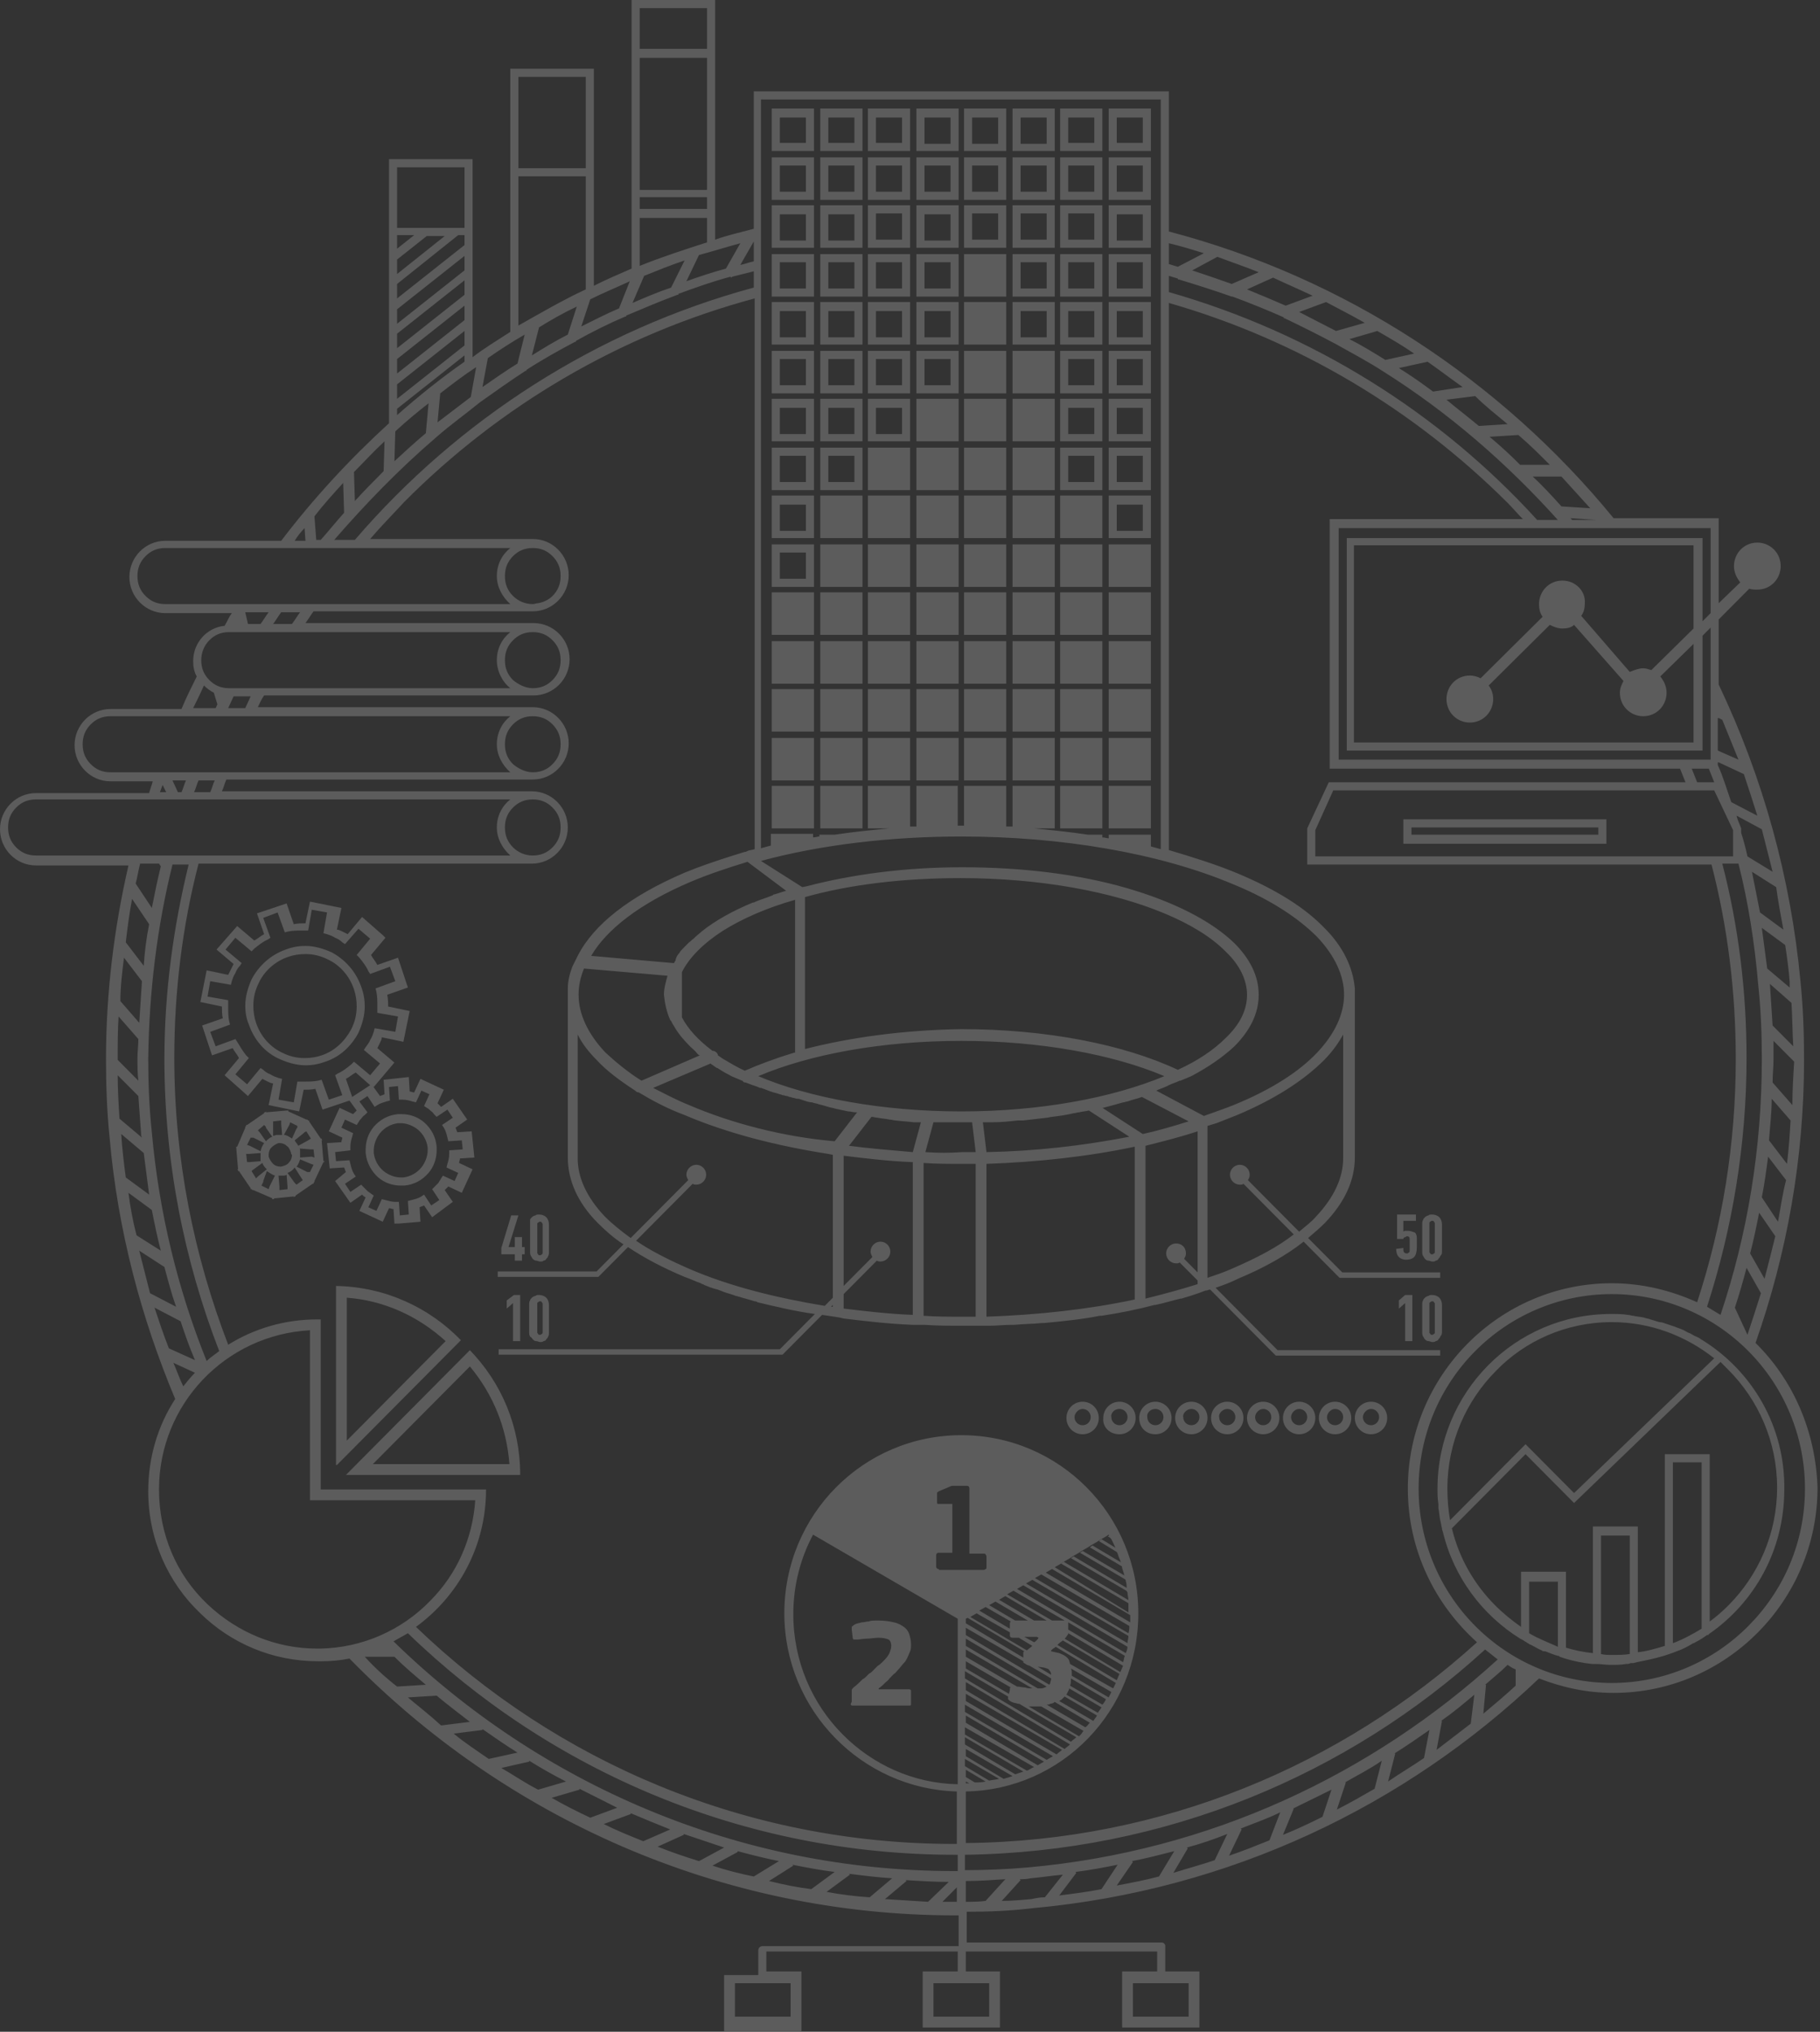 <svg width="387" height="432" viewBox="0 0 387 432" fill="none" xmlns="http://www.w3.org/2000/svg">
<rect x="0" y="0" width="387" height="432" fill="#333333" stroke="none"/>
<g opacity="0.2" clip-path="url(#clip0)">
<path d="M71.449 273.422V311.493H71.64L98.004 284.959C91.317 278.037 81.956 273.614 71.449 273.422ZM73.742 275.921C81.574 276.499 88.834 279.768 94.756 285.151L73.742 306.302V275.921ZM73.551 313.609H110.612C110.612 303.225 106.601 293.996 99.914 287.074L73.551 313.609ZM79.281 311.302L99.914 290.535C104.881 296.496 107.747 303.61 108.32 311.302H79.281ZM71.258 251.118L74.506 255.733L76.989 254.002L77.371 254.387C77.562 254.387 77.562 254.578 77.753 254.578L76.416 257.462L81.382 259.77L82.72 256.886C83.102 256.886 83.294 257.079 83.675 257.079L83.867 260.155H84.822L89.407 259.77L89.216 256.694C89.597 256.501 89.789 256.501 90.171 256.309L91.89 258.808L96.284 255.54L94.565 253.041L94.947 252.656L95.329 252.271L98.195 253.617L100.488 248.618L97.622 247.272C97.622 246.887 97.813 246.695 97.813 246.31L100.869 246.118L100.296 240.542L97.239 240.734C97.048 240.349 97.048 240.158 96.858 239.773L99.341 238.042L96.284 233.62L93.801 235.351L93.418 234.966L93.037 234.582L94.374 231.698L89.407 229.39L88.069 232.274C87.688 232.274 87.496 232.082 87.114 232.082L86.924 229.005L81.574 229.582L81.765 232.659C81.383 232.851 81.192 232.851 80.81 233.044L79.281 230.928L79.473 231.12L83.867 225.929L80.237 222.852L80.809 221.699C81.001 221.314 81.192 220.929 81.192 220.545L85.777 221.507L87.114 214.968L82.53 214.007C82.53 213.239 82.53 212.469 82.338 211.508L86.732 209.97L84.63 203.624L80.237 205.162C79.855 204.394 79.281 203.816 78.9 203.048L81.956 199.394L81.383 198.818L76.989 194.971L73.932 198.625L72.786 198.048C72.404 197.855 72.022 197.664 71.64 197.664L72.595 193.049L65.909 191.703L64.953 196.318C64.189 196.318 63.234 196.318 62.47 196.51L60.942 192.087L54.638 194.203L56.166 198.625C55.402 199.01 54.829 199.586 54.064 199.971L50.434 196.894L46.04 201.894L49.67 204.97L49.097 206.124L48.523 207.278L43.939 206.316L42.602 213.046L47.187 214.007C47.187 214.777 47.187 215.738 47.377 216.507L42.984 218.045L45.085 224.391L49.48 222.852C49.861 223.621 50.434 224.198 50.816 224.967L47.759 228.621L52.726 233.044L55.783 229.39L56.93 229.967C57.312 230.159 57.694 230.352 58.076 230.352L57.121 234.966L63.617 236.312L64.572 231.698C65.336 231.698 66.291 231.698 67.055 231.505L68.583 235.928L74.315 234.005L75.843 236.119L75.46 236.504L75.079 236.889L72.213 235.543L69.92 240.542L72.786 241.888C72.786 242.273 72.595 242.465 72.595 242.85L69.538 243.042L70.111 248.426L73.168 248.233C73.359 248.618 73.359 248.811 73.551 249.194L71.258 251.118ZM74.506 244.58V243.811C74.506 243.042 74.696 242.273 74.888 241.696L75.078 240.927L72.594 239.773L73.359 238.042L75.843 239.196L76.225 238.62C76.416 238.235 76.607 238.042 76.798 237.85C76.988 237.658 77.18 237.274 77.562 237.081L78.136 236.504L76.416 234.197L78.136 233.044L79.664 235.351L80.237 234.966C80.809 234.582 81.574 234.389 82.147 234.197L82.911 234.005L82.721 231.12L84.63 230.928L84.822 233.812H85.586C86.35 233.812 87.114 234.005 87.688 234.197L88.452 234.389L89.598 231.889L91.317 232.659L90.171 235.158L90.744 235.543C91.126 235.735 91.317 235.928 91.509 236.119C91.699 236.312 92.081 236.504 92.273 236.889L92.845 237.466L95.138 235.928L96.284 237.658L93.992 239.196L94.374 239.773C94.756 240.349 94.947 241.119 95.138 241.888L95.329 242.657L98.195 242.465L98.386 244.388L95.52 244.58V245.349C95.52 246.118 95.329 246.887 95.138 247.464L94.947 248.233L97.43 249.387L96.666 251.118L94.183 249.964L93.801 250.54C93.609 250.925 93.418 251.118 93.228 251.502L92.463 252.271L91.89 252.848L93.418 255.155L91.699 256.309L90.171 254.002L89.598 254.387C89.024 254.771 88.26 254.963 87.496 255.155L86.732 255.348L86.923 258.232L85.013 258.424L84.822 255.54H84.058C83.294 255.54 82.72 255.348 81.956 255.155L81.192 254.963L80.045 257.462L78.326 256.694L79.473 254.194L78.9 253.809C78.709 253.617 78.326 253.425 78.135 253.232L77.371 252.464L76.798 251.886L74.505 253.425L73.359 251.694L75.653 250.157L75.27 249.579C74.888 249.002 74.696 248.233 74.506 247.464L74.315 246.695L71.449 246.887L71.259 244.964L74.506 244.58ZM74.888 233.236L73.551 229.39C74.315 229.005 74.888 228.429 75.652 228.044L78.709 230.736L74.888 233.236ZM69.921 233.812L68.392 229.582L67.628 229.774C66.673 229.967 65.717 229.967 64.762 229.967H63.234L62.47 234.389L59.223 233.812L59.987 229.39L59.223 229.197C58.649 229.005 58.076 228.813 57.503 228.429C56.93 228.224 56.408 227.896 55.974 227.467L55.402 227.083L52.536 230.543L50.052 228.429L52.918 224.967L52.344 224.391C51.581 223.429 51.008 222.468 50.434 221.507L50.052 220.929L45.85 222.468L44.703 219.391L48.906 217.853L48.716 217.084C48.523 216.123 48.523 215.161 48.523 214.007V212.661L44.13 211.893L44.703 208.624L49.097 209.392L49.288 208.624C49.48 208.047 49.67 207.47 50.052 206.893C50.255 206.317 50.581 205.792 51.008 205.355L51.389 204.778L47.951 201.894L50.052 199.394L53.491 202.278L54.064 201.702C55.019 200.932 55.974 200.163 56.93 199.779L57.503 199.394L55.974 195.164L59.031 194.01L60.559 198.24L61.324 198.048C62.279 197.855 63.234 197.855 64.189 197.855H65.526L66.291 193.434L69.538 194.01L68.774 198.433L69.538 198.625C70.111 198.818 70.685 199.01 71.258 199.394C71.831 199.599 72.353 199.927 72.786 200.356L73.359 200.74L76.225 197.472L78.709 199.586L75.843 203.048L76.416 203.624C77.18 204.586 77.945 205.547 78.326 206.508L78.709 207.085L82.911 205.547L84.058 208.624L79.855 210.162L80.045 210.931C80.237 211.893 80.237 212.854 80.237 213.815V215.353L84.63 216.123L84.058 219.391L79.664 218.622L79.473 219.391C79.282 219.968 79.09 220.545 78.709 221.122C78.517 221.699 78.136 222.083 77.753 222.66L77.371 223.237L80.809 226.122L78.709 228.621L75.27 225.737L74.696 226.313C73.741 227.083 72.786 227.851 71.831 228.236L71.258 228.621L72.786 232.851L69.921 233.812Z" fill="white"/>
<path d="M68.775 246.888L68.393 242.465H68.584L68.393 242.273V242.081H68.202L65.719 238.428V238.235H65.528L65.336 238.043H65.146L61.324 236.312V236.12H60.942L56.548 236.505V236.312L56.357 236.505H56.167V236.697L52.536 239.196H52.346V239.389L52.155 239.581V239.774L50.435 243.811H50.244V244.196L50.626 248.619H50.435L50.626 248.81V249.003H50.817L53.3 252.656V252.849H53.492L53.682 253.041H53.874L57.885 254.771V254.963H58.267V254.771H58.649L62.47 254.387V254.579L62.661 254.387H62.853V254.195L66.483 251.694H66.673V251.503L66.864 251.311V251.118L68.775 247.08H68.965V246.888H68.775ZM56.166 239.196L56.548 239.581V239.774L57.885 241.696C57.313 241.888 56.93 242.273 56.548 242.658L55.211 240.735L54.829 240.35L56.166 239.196ZM66.291 245.927L63.808 246.118V245.734V244.58C63.808 244.389 63.808 244.196 63.617 244.196L66.1 244.389H66.673L66.864 246.118L66.291 245.927ZM61.134 252.272V252.849L59.414 253.041V252.272L59.223 249.965H60.178C60.369 249.965 60.751 249.965 60.942 249.772L61.133 252.272H61.134ZM55.975 251.311V251.118L56.739 249.003C57.313 249.387 57.885 249.772 58.459 249.965L57.313 252.272L57.122 252.849L55.593 252.079L55.975 251.311ZM58.077 239.004V238.428L59.796 238.235V239.004L59.986 241.312H58.842C58.649 241.312 58.268 241.504 58.077 241.504V239.004ZM63.234 239.774L63.044 239.966L62.088 242.081C61.515 241.697 60.942 241.312 60.37 241.312L61.515 239.196L61.706 238.62L63.234 239.389V239.774ZM62.089 245.542C62.089 246.118 61.898 246.696 61.515 247.08C61.134 247.657 60.56 247.849 59.796 248.041H59.606C59.032 248.041 58.459 247.849 58.077 247.464C57.65 247.028 57.324 246.503 57.121 245.927V245.542C57.121 244.965 57.312 244.389 57.695 244.004C58.128 243.575 58.649 243.247 59.223 243.043H59.413C59.987 243.043 60.56 243.234 60.942 243.619C61.515 244.004 61.706 244.58 61.898 245.157V245.35L62.088 245.542H62.089ZM65.528 242.465L63.426 243.619C63.235 243.234 62.853 242.85 62.662 242.465L64.572 240.927L64.763 240.735L65.145 240.542L66.1 242.081L65.528 242.465ZM53.874 241.888L56.167 243.043C55.785 243.619 55.593 244.004 55.402 244.772L53.109 243.619L52.536 243.427L53.3 241.888H53.874ZM52.919 245.35L55.402 245.157V246.888L53.109 247.08H52.536L52.346 245.35H52.919ZM53.683 248.81L55.785 247.273C55.975 247.849 56.357 248.234 56.739 248.619L54.829 250.157L54.447 250.541L53.492 249.003L53.682 248.81H53.683ZM62.662 251.503L61.134 249.387C61.756 249.182 62.293 248.777 62.662 248.234L63.998 250.348L64.381 250.926L63.044 251.887L62.662 251.503ZM65.335 249.195L63.044 248.041C63.426 247.657 63.617 247.08 63.808 246.503L66.101 247.464L66.673 247.657L65.909 249.195H65.336H65.335ZM76.226 219.584C76.99 217.854 77.562 215.931 77.562 214.008C77.562 212.662 77.372 211.316 76.799 209.778C75.652 206.51 73.36 204.009 70.494 202.471C68.775 201.702 66.864 201.125 64.954 201.125C63.617 201.125 62.28 201.317 60.751 201.895C57.503 203.048 55.02 205.355 53.492 208.239C52.727 209.97 52.154 211.893 52.154 213.815C52.154 215.161 52.345 216.507 52.919 217.854C54.064 221.122 56.357 223.814 59.413 225.16C61.133 225.93 63.043 226.506 64.954 226.506C66.391 226.515 67.816 226.254 69.157 225.737C72.213 224.776 74.697 222.468 76.226 219.584ZM68.392 224.391C67.247 224.776 66.099 224.968 64.763 224.968C63.043 224.968 61.515 224.584 59.986 223.814C57.503 222.661 55.402 220.354 54.447 217.469C54.064 216.316 53.873 215.161 53.873 213.815C53.873 212.086 54.255 210.547 55.02 209.009C56.166 206.51 58.458 204.394 61.324 203.433C62.47 203.048 63.617 202.856 64.954 202.856C66.673 202.856 68.202 203.241 69.73 204.009C72.213 205.163 74.315 207.471 75.27 210.355C75.652 211.508 75.843 212.662 75.843 214.008C75.843 215.739 75.461 217.277 74.697 218.815C73.36 221.315 71.258 223.43 68.392 224.391ZM80.429 250.348C81.766 251.502 83.485 252.079 85.206 252.079H85.969C88.07 251.887 89.79 250.926 91.127 249.387C92.273 248.041 92.847 246.311 92.847 244.58V243.811C92.656 241.696 91.7 239.966 90.172 238.62C88.835 237.466 87.115 236.889 85.396 236.889H84.632C82.53 237.082 80.811 238.043 79.474 239.581C78.328 240.927 77.754 242.658 77.754 244.389V245.157C77.945 247.272 79.091 249.195 80.428 250.348H80.429ZM80.811 240.927C81.767 239.758 83.135 239.001 84.632 238.812H85.205C86.542 238.812 87.879 239.389 88.835 240.158C89.998 241.125 90.75 242.501 90.936 244.004V244.58C90.936 245.926 90.363 247.272 89.599 248.234C88.642 249.402 87.275 250.159 85.778 250.348H85.205C83.868 250.348 82.531 249.772 81.575 249.003C80.411 248.035 79.66 246.66 79.474 245.157V244.58C79.474 243.234 80.047 241.888 80.811 240.927ZM362.023 284.959C361.64 284.767 361.259 284.383 360.685 284.191C360.112 283.998 359.73 283.613 359.157 283.421C358.584 283.229 358.202 282.845 357.629 282.652C357.055 282.46 356.674 282.267 356.1 282.075L354.381 281.499C353.808 281.306 353.426 281.114 352.853 281.114C352.28 280.922 351.516 280.729 350.942 280.537C350.561 280.344 349.987 280.344 349.605 280.153C348.841 279.96 348.076 279.96 347.312 279.768C346.931 279.768 346.548 279.576 346.167 279.576C345.02 279.383 343.874 279.383 342.537 279.383C322.095 279.383 305.666 296.111 305.666 316.493C305.666 317.647 305.666 318.608 305.857 319.763V320.724C306.048 321.492 306.048 322.262 306.239 323.223C306.43 323.8 306.43 324.377 306.621 324.954V325.146L306.812 325.723C309.105 335.337 315.218 343.413 323.241 348.412L323.624 348.604C324.005 348.796 324.197 348.989 324.579 349.181C324.769 349.374 324.961 349.374 325.152 349.566C326.107 349.95 326.871 350.527 327.826 350.912C328.018 351.104 328.209 351.104 328.59 351.104C329.546 351.488 330.501 351.873 331.265 352.065C331.456 352.065 331.456 352.065 331.648 352.258L332.794 352.642C334.663 353.211 336.582 353.597 338.525 353.796H339.289C340.435 353.796 341.391 353.989 342.537 353.989C343.683 353.989 344.638 353.989 345.784 353.796C346.167 353.796 346.357 353.796 346.74 353.604H347.312L348.076 353.411C349.987 353.027 351.897 352.642 353.808 352.065L354.955 351.681C355.527 351.488 356.101 351.296 356.483 351.104C356.674 351.104 356.865 350.912 357.055 350.912C357.984 350.541 358.879 350.09 359.73 349.566C359.921 349.374 360.304 349.374 360.495 349.181C361.364 348.739 362.195 348.224 362.978 347.643H363.169C363.169 347.643 363.36 347.643 363.36 347.45C373.104 340.721 379.408 329.569 379.408 316.686C379.598 303.226 372.53 291.497 362.023 284.959ZM361.832 346.297C359.921 347.45 357.82 348.604 355.719 349.374V310.917H361.832V346.297ZM363.551 309.187H353.999V349.95C352.089 350.527 350.178 351.104 348.268 351.296V324.569H338.716V351.488C336.773 351.29 334.853 350.903 332.984 350.335V334.183H323.433V345.912C321.522 344.566 319.612 343.028 317.892 341.297C313.498 336.876 310.251 331.299 308.722 324.954L324.388 309.187L334.704 319.57L365.844 289.574L367.563 291.305C373.868 297.65 377.879 306.495 377.879 316.301C377.879 326.107 373.868 334.952 367.563 341.297C366.226 342.644 364.889 343.798 363.551 344.759V309.187ZM342.727 351.873C341.963 351.873 341.199 351.873 340.435 351.681V326.492H346.548V351.681C345.402 351.873 344.065 351.873 342.727 351.873ZM325.152 347.258V336.298H331.265V350.142C329.164 349.181 327.062 348.412 325.152 347.258ZM342.727 281.114C350.942 281.114 358.393 283.998 364.506 288.805L334.704 317.455L324.388 307.072L308.34 323.223C307.958 321.108 307.767 318.801 307.767 316.493C307.767 306.687 311.779 297.842 318.083 291.497C324.197 285.152 332.984 281.114 342.727 281.114ZM236.127 326.3L235.554 326.685L236.699 327.261C236.509 326.877 236.318 326.492 236.127 326.3ZM237.655 329.376L234.216 327.261L233.643 327.646L238.037 330.337C237.846 330.145 237.846 329.761 237.655 329.376ZM238.801 332.452L232.305 328.607L231.733 328.992L239.184 333.414C238.801 333.029 238.801 332.644 238.801 332.452ZM239.375 335.145L230.205 329.76L229.632 330.145L239.757 336.106C239.566 335.721 239.566 335.529 239.375 335.145ZM239.948 337.837L228.294 330.915L227.721 331.299L240.139 338.605C239.948 338.413 239.948 338.029 239.948 337.837ZM240.139 340.336L226.193 332.068L225.619 332.452L240.33 341.105C240.139 340.721 240.139 340.528 240.139 340.336ZM181.298 362.64H193.334C193.525 362.64 193.716 362.64 193.716 362.448V359.756V359.371C193.716 359.371 193.525 359.18 193.334 359.18H186.838V358.987C187.412 358.603 187.793 358.218 188.176 357.834C188.557 357.449 188.94 357.257 189.131 356.872L190.086 355.911C190.468 355.718 190.659 355.334 191.041 354.95C191.423 354.565 191.805 353.988 192.187 353.604C192.57 353.219 192.761 352.834 192.951 352.449C193.142 352.065 193.334 351.488 193.525 351.103C193.716 350.72 193.716 350.142 193.716 349.565C193.716 348.796 193.525 348.027 193.334 347.45C193.131 346.825 192.728 346.285 192.187 345.912C191.614 345.527 191.041 345.143 190.086 344.951C189.086 344.704 188.06 344.575 187.029 344.566H186.074C185.692 344.566 185.119 344.566 184.737 344.759C184.163 344.759 183.782 344.951 183.208 344.951C182.635 345.143 182.253 345.143 181.871 345.335C181.489 345.527 181.298 345.72 181.107 345.912V346.489L181.298 348.027C181.298 348.412 181.489 348.604 181.489 348.604H182.253C182.827 348.604 183.591 348.412 184.355 348.412C185.119 348.412 186.074 348.219 186.838 348.219C187.793 348.219 188.557 348.412 188.94 348.604C189.322 348.796 189.512 349.374 189.512 349.95C189.512 350.527 189.322 350.911 189.131 351.488C188.877 351.98 188.556 352.433 188.176 352.834L187.602 353.411C187.412 353.604 187.029 353.988 186.648 354.18L185.883 354.95L185.501 355.334L185.31 355.526C185.119 355.718 184.927 355.718 184.737 355.911L184.163 356.488C183.973 356.679 183.782 356.872 183.399 357.064C182.827 357.641 182.253 358.218 181.489 358.795C181.298 358.987 181.107 359.18 181.107 359.371V361.872C180.725 362.448 180.916 362.64 181.298 362.64ZM230.205 304.957C230.658 304.957 231.107 304.868 231.526 304.694C231.944 304.52 232.324 304.265 232.644 303.943C232.964 303.621 233.217 303.239 233.388 302.819C233.56 302.399 233.646 301.949 233.643 301.495C233.646 301.041 233.559 300.591 233.388 300.171C233.216 299.751 232.963 299.369 232.644 299.048C232.324 298.726 231.944 298.471 231.525 298.297C231.107 298.123 230.658 298.034 230.205 298.035C229.751 298.034 229.302 298.123 228.884 298.297C228.465 298.471 228.085 298.726 227.765 299.048C227.446 299.369 227.193 299.751 227.021 300.171C226.85 300.591 226.763 301.041 226.766 301.495C226.763 301.949 226.85 302.399 227.021 302.819C227.193 303.239 227.445 303.621 227.765 303.943C228.085 304.265 228.465 304.52 228.884 304.694C229.302 304.868 229.751 304.957 230.205 304.957ZM230.205 299.573C231.16 299.573 231.924 300.342 231.924 301.304C231.925 301.531 231.882 301.755 231.796 301.966C231.711 302.176 231.584 302.367 231.424 302.527C231.264 302.688 231.074 302.816 230.865 302.903C230.656 302.989 230.431 303.034 230.205 303.033C229.978 303.034 229.754 302.989 229.544 302.903C229.335 302.816 229.145 302.688 228.985 302.527C228.825 302.367 228.699 302.176 228.613 301.966C228.527 301.755 228.484 301.531 228.485 301.304C228.485 300.534 229.249 299.573 230.205 299.573ZM238.037 304.957C238.49 304.957 238.939 304.868 239.358 304.694C239.777 304.52 240.157 304.265 240.477 303.943C240.796 303.621 241.049 303.239 241.221 302.819C241.392 302.399 241.479 301.949 241.476 301.495C241.479 301.041 241.392 300.591 241.22 300.171C241.049 299.751 240.796 299.369 240.476 299.048C240.157 298.726 239.776 298.471 239.358 298.297C238.939 298.123 238.49 298.034 238.037 298.035C237.584 298.034 237.135 298.123 236.716 298.297C236.298 298.471 235.918 298.726 235.598 299.048C235.278 299.369 235.025 299.751 234.854 300.171C234.682 300.591 234.595 301.041 234.598 301.495C234.407 303.418 235.935 304.957 238.037 304.957ZM238.037 299.573C238.992 299.573 239.756 300.342 239.756 301.304C239.758 301.531 239.715 301.755 239.629 301.966C239.543 302.176 239.417 302.367 239.257 302.527C239.097 302.688 238.907 302.816 238.697 302.903C238.488 302.989 238.264 303.034 238.037 303.033C237.81 303.034 237.586 302.989 237.377 302.903C237.167 302.816 236.977 302.688 236.817 302.527C236.657 302.367 236.531 302.176 236.445 301.966C236.36 301.755 236.316 301.531 236.318 301.304C236.127 300.534 236.891 299.573 238.037 299.573ZM245.678 304.957C246.132 304.957 246.581 304.868 246.999 304.694C247.418 304.52 247.798 304.265 248.118 303.943C248.438 303.621 248.691 303.239 248.862 302.819C249.034 302.399 249.121 301.949 249.118 301.495C249.121 301.041 249.034 300.591 248.862 300.171C248.69 299.751 248.437 299.369 248.118 299.048C247.798 298.726 247.418 298.471 246.999 298.297C246.58 298.123 246.132 298.034 245.678 298.035C245.225 298.034 244.776 298.123 244.357 298.297C243.939 298.471 243.559 298.726 243.239 299.048C242.919 299.369 242.667 299.751 242.495 300.171C242.323 300.591 242.237 301.041 242.24 301.495C242.24 303.418 243.577 304.957 245.678 304.957ZM245.678 299.573C246.634 299.573 247.398 300.342 247.398 301.304C247.4 301.531 247.356 301.756 247.271 301.966C247.185 302.176 247.058 302.367 246.898 302.527C246.738 302.688 246.548 302.816 246.339 302.903C246.129 302.989 245.905 303.034 245.678 303.033C245.452 303.034 245.227 302.989 245.018 302.902C244.809 302.815 244.619 302.688 244.459 302.527C244.299 302.366 244.173 302.175 244.087 301.965C244.001 301.755 243.958 301.53 243.959 301.304C243.769 300.534 244.533 299.573 245.678 299.573ZM253.32 304.957C253.774 304.957 254.223 304.868 254.641 304.694C255.06 304.52 255.44 304.265 255.76 303.943C256.08 303.621 256.332 303.239 256.504 302.819C256.675 302.399 256.762 301.949 256.759 301.495C256.762 301.041 256.675 300.591 256.504 300.171C256.332 299.751 256.079 299.369 255.76 299.048C255.44 298.726 255.06 298.471 254.641 298.297C254.222 298.123 253.774 298.034 253.32 298.035C252.867 298.034 252.418 298.123 252 298.297C251.581 298.471 251.201 298.726 250.881 299.048C250.562 299.369 250.309 299.751 250.137 300.171C249.966 300.591 249.879 301.041 249.882 301.495C249.879 301.949 249.965 302.399 250.137 302.819C250.308 303.239 250.561 303.621 250.881 303.943C251.201 304.265 251.581 304.52 251.999 304.694C252.418 304.868 252.867 304.957 253.32 304.957ZM253.32 299.573C254.276 299.573 255.04 300.342 255.04 301.304C255.041 301.531 254.998 301.755 254.912 301.966C254.826 302.176 254.7 302.367 254.54 302.527C254.38 302.688 254.19 302.816 253.981 302.903C253.771 302.989 253.547 303.034 253.32 303.033C253.094 303.034 252.869 302.989 252.66 302.903C252.451 302.816 252.26 302.688 252.101 302.527C251.941 302.367 251.814 302.176 251.729 301.966C251.643 301.755 251.599 301.531 251.601 301.304C251.41 300.534 252.365 299.573 253.32 299.573ZM260.962 304.957C261.415 304.957 261.864 304.868 262.283 304.694C262.701 304.52 263.081 304.265 263.401 303.943C263.721 303.621 263.974 303.239 264.145 302.819C264.317 302.399 264.403 301.949 264.4 301.495C264.403 301.041 264.316 300.591 264.145 300.171C263.973 299.751 263.72 299.369 263.401 299.048C263.081 298.726 262.701 298.471 262.282 298.297C261.864 298.123 261.415 298.034 260.962 298.035C260.508 298.034 260.059 298.123 259.641 298.297C259.222 298.471 258.842 298.726 258.522 299.048C258.203 299.369 257.95 299.751 257.778 300.171C257.607 300.591 257.52 301.041 257.523 301.495C257.52 301.949 257.607 302.399 257.778 302.819C257.95 303.239 258.202 303.621 258.522 303.943C258.842 304.265 259.222 304.52 259.641 304.694C260.059 304.868 260.508 304.957 260.962 304.957ZM260.962 299.573C261.917 299.573 262.681 300.342 262.681 301.304C262.682 301.531 262.639 301.755 262.553 301.966C262.468 302.176 262.341 302.367 262.181 302.527C262.021 302.688 261.831 302.816 261.622 302.903C261.413 302.989 261.188 303.034 260.962 303.033C260.735 303.034 260.51 302.989 260.301 302.903C260.092 302.816 259.902 302.688 259.742 302.527C259.582 302.367 259.456 302.176 259.37 301.966C259.284 301.755 259.241 301.531 259.242 301.304C259.051 300.534 260.006 299.573 260.962 299.573ZM268.604 304.957C269.057 304.957 269.506 304.868 269.925 304.694C270.343 304.52 270.723 304.265 271.043 303.943C271.363 303.621 271.616 303.239 271.787 302.819C271.959 302.399 272.045 301.949 272.042 301.495C272.045 301.041 271.958 300.591 271.787 300.171C271.615 299.751 271.363 299.369 271.043 299.048C270.723 298.726 270.343 298.471 269.924 298.297C269.506 298.123 269.057 298.034 268.604 298.035C268.15 298.034 267.702 298.123 267.283 298.297C266.864 298.471 266.484 298.726 266.165 299.048C265.845 299.369 265.592 299.751 265.42 300.171C265.249 300.591 265.162 301.041 265.165 301.495C265.162 301.949 265.249 302.399 265.42 302.819C265.592 303.239 265.844 303.621 266.164 303.943C266.484 304.265 266.864 304.52 267.283 304.694C267.701 304.868 268.15 304.957 268.604 304.957ZM268.604 299.573C269.559 299.573 270.323 300.342 270.323 301.304C270.325 301.531 270.281 301.755 270.195 301.966C270.11 302.176 269.983 302.367 269.823 302.527C269.664 302.688 269.473 302.816 269.264 302.903C269.055 302.989 268.83 303.034 268.604 303.033C268.377 303.034 268.153 302.989 267.943 302.903C267.734 302.816 267.544 302.688 267.384 302.527C267.224 302.367 267.098 302.176 267.012 301.966C266.926 301.755 266.883 301.531 266.884 301.304C266.884 300.534 267.648 299.573 268.604 299.573ZM276.245 304.957C276.698 304.957 277.147 304.868 277.566 304.694C277.985 304.52 278.365 304.265 278.685 303.943C279.004 303.621 279.257 303.239 279.429 302.819C279.601 302.399 279.687 301.949 279.684 301.495C279.687 301.041 279.6 300.591 279.429 300.171C279.257 299.751 279.004 299.369 278.684 299.048C278.365 298.726 277.984 298.471 277.566 298.297C277.147 298.123 276.698 298.034 276.245 298.035C275.792 298.034 275.343 298.123 274.924 298.297C274.506 298.471 274.125 298.726 273.806 299.048C273.486 299.369 273.233 299.751 273.062 300.171C272.89 300.591 272.803 301.041 272.806 301.495C272.803 301.949 272.89 302.399 273.061 302.819C273.233 303.239 273.486 303.621 273.805 303.943C274.125 304.265 274.505 304.52 274.924 304.694C275.343 304.868 275.792 304.957 276.245 304.957ZM276.245 299.573C277.2 299.573 277.964 300.342 277.964 301.304C277.966 301.531 277.922 301.755 277.837 301.966C277.751 302.176 277.624 302.367 277.465 302.527C277.305 302.688 277.115 302.816 276.905 302.903C276.696 302.989 276.471 303.034 276.245 303.033C276.018 303.034 275.794 302.989 275.584 302.903C275.375 302.816 275.185 302.688 275.025 302.527C274.865 302.367 274.739 302.176 274.653 301.966C274.567 301.755 274.524 301.531 274.526 301.304C274.526 300.534 275.29 299.573 276.245 299.573ZM283.887 304.957C284.34 304.957 284.789 304.868 285.208 304.694C285.627 304.52 286.007 304.265 286.327 303.943C286.646 303.621 286.899 303.239 287.071 302.819C287.242 302.399 287.329 301.949 287.326 301.495C287.329 301.041 287.242 300.591 287.07 300.171C286.899 299.751 286.646 299.369 286.326 299.048C286.007 298.726 285.626 298.471 285.208 298.297C284.789 298.123 284.34 298.034 283.887 298.035C283.434 298.034 282.985 298.123 282.566 298.297C282.148 298.471 281.768 298.726 281.448 299.048C281.128 299.369 280.875 299.751 280.704 300.171C280.532 300.591 280.445 301.041 280.448 301.495C280.445 301.949 280.532 302.399 280.703 302.819C280.875 303.239 281.128 303.621 281.448 303.943C281.767 304.265 282.147 304.52 282.566 304.694C282.985 304.868 283.434 304.957 283.887 304.957ZM283.887 299.573C284.842 299.573 285.606 300.342 285.606 301.304C285.608 301.531 285.565 301.755 285.479 301.966C285.393 302.176 285.267 302.367 285.107 302.527C284.947 302.688 284.757 302.816 284.547 302.903C284.338 302.989 284.114 303.034 283.887 303.033C283.66 303.034 283.436 302.989 283.227 302.903C283.017 302.816 282.827 302.688 282.667 302.527C282.507 302.367 282.381 302.176 282.295 301.966C282.209 301.755 282.166 301.531 282.168 301.304C282.168 300.534 282.932 299.573 283.887 299.573ZM291.528 304.957C291.982 304.957 292.43 304.868 292.849 304.694C293.268 304.52 293.648 304.265 293.968 303.943C294.287 303.621 294.54 303.239 294.712 302.819C294.883 302.399 294.97 301.949 294.967 301.495C294.97 301.041 294.883 300.591 294.711 300.171C294.54 299.751 294.287 299.369 293.967 299.048C293.648 298.726 293.268 298.471 292.849 298.297C292.43 298.123 291.981 298.034 291.528 298.035C291.075 298.034 290.626 298.123 290.207 298.297C289.789 298.471 289.409 298.726 289.089 299.048C288.769 299.369 288.516 299.751 288.345 300.171C288.173 300.591 288.087 301.041 288.09 301.495C288.087 301.949 288.173 302.399 288.345 302.819C288.516 303.239 288.769 303.621 289.089 303.943C289.409 304.265 289.789 304.52 290.207 304.694C290.626 304.868 291.075 304.957 291.528 304.957ZM291.528 299.573C292.483 299.573 293.248 300.342 293.248 301.304C293.249 301.531 293.206 301.755 293.12 301.966C293.034 302.176 292.908 302.367 292.748 302.527C292.588 302.688 292.398 302.816 292.189 302.903C291.979 302.989 291.755 303.034 291.528 303.033C291.302 303.034 291.077 302.989 290.868 302.903C290.658 302.816 290.468 302.688 290.309 302.527C290.149 302.367 290.022 302.176 289.936 301.966C289.851 301.755 289.807 301.531 289.809 301.304C289.809 300.534 290.573 299.573 291.528 299.573Z" fill="white"/>
<path d="M373.293 285.537C379.979 266.5 383.609 246.311 383.609 225.352C383.609 219.776 383.418 214.2 382.845 208.624C380.799 186.741 374.913 165.391 365.46 145.556V131.712L371.956 125.175C372.529 125.367 373.101 125.367 373.675 125.367C376.541 125.367 378.642 123.059 378.642 120.367C378.642 117.483 376.35 115.368 373.675 115.368C370.809 115.368 368.708 117.676 368.708 120.367C368.708 121.713 369.281 122.867 370.045 123.829L365.46 128.251V110.176H343.108C319.037 80.758 285.987 59.03 248.544 49.224V19.42H160.282V48.647C157.416 49.416 154.742 49.993 152.067 50.954V0H134.301V57.108C131.626 58.26 128.952 59.414 126.277 60.76V14.614H108.51V70.567C105.836 72.297 102.97 74.028 100.487 75.95V33.841H82.72V89.988C74.314 97.678 66.673 105.946 59.794 114.984H35.151C30.947 114.984 27.509 118.444 27.509 122.674C27.509 126.905 30.947 130.366 35.151 130.366H49.288C48.715 131.136 48.332 132.097 47.76 133.058C43.938 133.443 41.073 136.712 41.073 140.557C41.073 141.711 41.263 142.864 41.837 143.826C40.691 146.133 39.544 148.44 38.589 150.748H23.497C19.295 150.748 15.855 154.209 15.855 158.439C15.855 162.669 19.294 166.13 23.497 166.13H32.476C32.285 166.899 31.902 167.861 31.712 168.63H7.639C3.437 168.63 -0.002 172.091 -0.002 176.321C-0.002 180.551 3.437 184.012 7.639 184.012H27.317C24.26 197.28 22.541 211.124 22.541 225.16C22.541 230.736 22.731 236.312 23.305 241.888C25.024 261.502 29.991 280.152 37.251 297.457C33.621 303.033 31.52 309.764 31.52 317.07C31.52 327.261 35.723 336.491 42.6 343.028C49.095 349.374 57.883 353.219 67.626 353.219H68.391C70.492 353.219 72.402 353.027 74.313 352.642C107.363 386.483 153.213 407.25 203.074 407.25H203.838V413.787H162.192C161.619 413.787 161.237 414.172 161.237 414.749V419.94H153.977V431.862H170.407V419.171H162.956V414.941H203.648V419.171H196.197V431.092H212.627V419.171H205.367V414.941H246.058V419.171H238.608V431.092H255.038V419.171H247.779V413.979V413.595C247.588 413.211 247.397 413.018 247.015 413.018H205.559V406.48C210.335 406.48 214.92 406.289 219.696 405.712C261.534 401.866 298.787 383.984 327.252 356.872C332.219 358.795 337.377 359.949 343.108 359.949C366.988 359.949 386.475 340.336 386.475 316.301C386.093 304.379 381.316 293.42 373.293 285.537ZM168.115 421.671V428.785H156.271V421.671H168.115ZM252.746 421.671V428.785H240.901V421.671H252.746ZM371.573 283.806L368.899 278.037C369.854 275.153 370.618 272.461 371.382 269.577L374.439 274.961C373.484 278.037 372.529 280.922 371.573 283.806ZM365.843 279.576L362.977 277.845C368.326 261.309 371.382 243.427 371.382 224.968C371.382 210.739 369.663 196.895 366.224 183.628H369.663C371.765 191.896 373.101 200.549 373.866 209.393C374.439 214.777 374.63 219.969 374.63 225.16C374.63 244.196 371.573 262.463 365.843 279.576ZM375.203 271.884L372.147 266.5C372.911 263.616 373.484 260.732 374.057 257.848L377.496 262.847C376.731 265.923 375.967 269 375.203 271.884ZM378.069 259.771L374.63 254.579C375.203 251.695 375.586 248.811 375.967 245.927L379.788 250.926C379.024 253.81 378.642 256.694 378.069 259.771ZM379.979 247.464L376.158 242.465C376.35 239.581 376.731 236.697 376.731 233.62L380.743 238.235C380.552 241.312 380.361 244.389 379.979 247.464ZM381.126 234.966L376.922 230.16C376.922 228.429 377.114 226.891 377.114 225.16V221.315L381.508 225.737C381.316 228.814 381.126 231.89 381.126 234.966ZM381.316 222.468L376.922 218.046C376.731 215.161 376.541 212.277 376.35 209.201L380.935 213.239C381.126 216.315 381.126 219.392 381.316 222.468ZM380.552 208.817V209.97L375.776 205.932L374.63 197.28L379.597 200.933C379.979 203.433 380.361 206.125 380.552 208.817ZM379.215 197.664L374.248 194.011L372.529 185.358L377.686 188.627C378.069 191.511 378.642 194.588 379.215 197.664ZM376.922 185.358L371.573 182.09C371.192 180.359 370.809 178.821 370.237 177.09V176.129L369.472 174.206C369.472 174.013 369.281 173.821 369.281 173.437L374.63 176.321C375.394 179.397 376.158 182.281 376.922 185.358ZM365.46 152.67L366.224 153.055C367.371 155.939 368.517 158.631 369.663 161.515L365.269 159.592V152.67H365.46ZM365.46 162.093L370.809 164.592C371.765 167.476 372.72 170.36 373.675 173.437L368.135 170.553C367.18 167.861 366.415 165.169 365.269 162.669V162.093H365.46ZM368.517 176.514V182.09H279.683V176.514L283.503 168.053H364.505L368.517 176.514ZM360.875 166.323L359.729 163.438H363.358L364.505 166.323H360.875ZM363.741 112.292V130.366L362.022 132.097V114.406H286.369V159.592H362.022V135.173L363.741 133.443V161.515H284.65V112.292H363.741ZM332.219 123.444C329.353 123.444 327.252 125.751 327.252 128.443C327.252 129.405 327.443 130.366 328.016 131.136L314.835 144.21C314.07 143.826 313.306 143.634 312.542 143.634C309.676 143.634 307.575 145.941 307.575 148.632C307.575 151.517 309.867 153.632 312.542 153.632C315.408 153.632 317.509 151.324 317.509 148.632C317.509 147.479 317.127 146.518 316.554 145.748L329.544 132.865C330.308 133.25 331.264 133.635 332.219 133.635C333.174 133.635 334.13 133.443 334.702 132.865L345.21 144.787C344.828 145.556 344.445 146.325 344.445 147.287C344.445 150.171 346.738 152.286 349.413 152.286C352.279 152.286 354.379 149.978 354.379 147.287C354.379 145.941 353.807 144.787 353.043 143.826L360.111 136.903V157.862H287.898V115.945H360.111V133.635L351.132 142.48C350.559 142.288 349.986 142.095 349.413 142.095C348.458 142.095 347.502 142.48 346.547 142.864L336.231 130.943C336.804 130.174 336.995 129.212 336.995 128.251C337.187 125.751 335.085 123.444 332.219 123.444ZM334.321 110.561L333.938 110.176L339.479 110.561H334.321ZM338.141 108.062L332.028 107.677C330.117 105.562 328.016 103.254 325.915 101.332H332.028C333.938 103.447 336.04 105.754 338.141 108.062ZM329.544 98.832H323.24C321.167 96.746 319 94.757 316.744 92.872L322.858 92.487C325.342 94.602 327.443 96.717 329.544 98.832ZM320.565 90.179L314.452 90.564C312.16 88.642 309.867 86.911 307.575 84.988L313.688 84.219C315.789 86.334 318.273 88.257 320.565 90.179ZM311.014 82.296L304.709 83.258C302.416 81.527 299.933 79.797 297.45 78.257L303.563 76.912C306.046 78.643 308.53 80.565 311.014 82.296ZM300.697 75.182L294.584 76.528C292.101 74.989 289.617 73.451 286.943 72.105L292.865 70.374C295.539 71.913 298.214 73.451 300.697 75.182ZM290.19 68.644L284.077 70.374C281.402 69.028 278.919 67.682 276.244 66.337L281.975 64.222C284.841 65.76 287.516 67.106 290.19 68.644ZM279.109 62.876L273.379 64.991C270.704 63.837 268.03 62.684 265.164 61.53L270.704 59.03C273.57 60.376 276.244 61.53 279.109 62.876ZM267.647 57.876L261.916 60.376C259.242 59.414 256.376 58.453 253.51 57.491L258.859 54.607C261.916 55.762 264.781 56.723 267.647 57.876ZM248.544 51.723C251.027 52.3 253.51 53.07 255.994 53.838L250.453 56.723C249.88 56.53 249.116 56.338 248.544 56.145V51.724V51.723ZM248.544 58.646C249.116 58.838 249.88 59.03 250.453 59.222V59.414H250.644C254.466 60.568 258.095 61.722 261.916 63.068H262.107C265.737 64.414 269.558 65.952 272.996 67.49V67.682H273.187C276.792 69.4 280.359 71.196 283.886 73.067C287.324 74.989 290.954 76.912 294.202 79.027C307.957 87.68 320.374 98.448 331.264 110.561H326.87C306.046 87.68 278.919 70.759 248.544 62.106V58.647V58.646ZM248.544 64.414C276.053 72.297 300.697 87.103 320.565 106.908C321.712 108.062 322.667 109.215 323.814 110.369H282.739V163.438H357.245L358.392 166.323H282.549L277.964 176.129V183.82H363.932C367.371 197.087 369.09 210.931 369.09 225.16C369.09 243.234 366.224 260.54 360.875 276.884C355.335 274.384 349.222 272.846 342.726 272.846C318.846 272.846 299.36 292.459 299.36 316.494C299.36 329.569 305.091 341.106 314.07 349.181C285.223 375.331 247.206 391.483 205.368 391.868V380.907C225.809 380.523 242.048 363.794 242.048 343.028C242.048 322.07 225.237 305.149 204.413 305.149C183.589 305.149 166.778 322.07 166.778 343.028C166.778 363.602 183.207 380.331 203.458 380.907V392.06H202.884C158.563 392.06 118.253 374.562 88.452 345.912C97.43 339.375 103.352 328.799 103.352 316.686H68.201V280.537H67.437C60.559 280.537 54.064 282.46 48.523 285.92C41.264 267.078 37.061 246.503 37.061 224.968C37.061 210.739 38.781 196.895 42.218 183.628H113.095C117.298 183.628 120.737 180.167 120.737 175.937C120.737 171.706 117.298 168.245 113.095 168.245H47.186C47.568 167.476 47.76 166.515 48.141 165.745H113.287C117.489 165.745 120.928 162.285 120.928 158.055C120.928 153.825 117.489 150.363 113.287 150.363H54.828C55.209 149.595 55.592 148.632 56.165 147.864H113.477C117.68 147.864 121.119 144.402 121.119 140.172C121.119 135.942 117.68 132.482 113.477 132.482H64.952C65.526 131.712 66.099 130.751 66.673 129.981H113.287C117.489 129.981 120.928 126.521 120.928 122.29C120.928 118.06 117.489 114.599 113.287 114.599H78.708C81.001 111.907 83.484 109.408 85.967 106.716C106.217 86.334 131.817 71.144 160.473 63.452V180.551C159.9 180.744 159.327 180.744 158.945 180.935L158.563 181.128H158.372L155.888 181.897C152.259 183.051 148.82 184.204 145.572 185.55C133.918 190.55 126.277 196.51 122.838 203.241L122.456 204.009L121.692 205.548C121.119 207.086 120.737 208.624 120.737 210.163V246.118C120.737 250.926 122.838 255.733 127.041 259.963C128.569 261.502 130.48 263.231 132.581 264.577L126.85 270.346H105.836V271.5H127.232L133.537 265.155C136.975 267.462 140.988 269.577 145.572 271.5C146.718 271.884 147.865 272.461 149.011 272.846C149.202 273.038 149.584 273.038 149.775 273.23C150.73 273.615 151.686 274 152.641 274.192C153.023 274.384 153.214 274.384 153.596 274.576C154.551 274.961 155.506 275.153 156.461 275.538C156.652 275.538 157.035 275.73 157.225 275.73C158.372 276.114 159.327 276.307 160.473 276.691C160.665 276.691 160.855 276.691 161.046 276.884C165.059 277.845 169.07 278.806 173.273 279.383L165.823 286.882H106.027V288.036H166.395L174.802 279.576C176.138 279.768 177.476 279.96 178.623 280.152L179.387 280.344C184.162 280.922 189.13 281.499 194.096 281.69H196.58C199.255 281.883 201.93 281.883 204.604 281.883H210.335C211.863 281.883 213.583 281.69 215.111 281.69H215.684C217.594 281.499 219.696 281.499 221.607 281.306H221.988C226.001 280.922 230.012 280.537 233.833 279.768H234.216C238.036 279.191 241.857 278.422 245.487 277.46H245.678C247.588 277.076 249.308 276.499 251.027 276.114H251.218C252.437 275.758 253.646 275.373 254.847 274.961L256.376 274.384H256.567C256.758 274.384 256.949 274.192 257.331 274.192L271.277 288.228H306.237V287.075H271.659L258.477 273.807C260.197 273.23 261.725 272.654 263.253 271.884C268.794 269.577 273.57 266.885 277.2 264.001L284.841 271.692H306.237V270.538H285.414L278.154 263.231C279.492 262.078 280.638 261.117 281.784 259.963C285.987 255.541 288.088 250.926 288.088 246.118V210.163C287.707 205.74 285.605 201.317 281.784 197.472C277.581 193.05 271.468 189.204 263.253 185.743C258.668 183.82 253.701 182.281 248.544 180.744V64.414ZM315.789 350.719C316.744 351.487 317.509 352.065 318.464 352.833C291.718 377.253 257.331 393.596 218.55 397.058C214.156 397.443 209.571 397.635 205.177 397.635V394.366C247.779 393.789 286.56 377.445 315.789 350.719ZM240.329 343.412V344.95L222.371 334.374L223.708 333.606L240.329 343.412ZM224.281 333.221L225.618 332.452L226.191 332.067L227.529 331.298L228.101 330.914L229.439 330.144L230.012 329.759L231.35 328.991L231.923 328.606L233.26 327.837L233.833 327.452L235.17 326.684L235.744 326.299C235.935 326.684 236.125 327.068 236.316 327.26C236.699 328.03 237.08 328.798 237.272 329.375C237.463 329.76 237.463 329.952 237.654 330.337C237.844 331.106 238.227 331.682 238.418 332.452C238.418 332.644 238.609 333.028 238.609 333.413C238.8 333.99 238.991 334.567 239.182 335.336C239.182 335.528 239.373 335.913 239.373 336.105C239.565 336.682 239.565 337.259 239.565 337.836C239.565 338.028 239.565 338.412 239.755 338.604C239.755 339.182 239.946 339.758 239.946 340.335V342.835L224.281 333.221ZM240.137 345.719C240.137 346.296 240.137 346.681 239.946 347.257L220.078 335.528L221.416 334.759L240.137 345.719ZM239.946 347.834C239.946 348.411 239.755 348.796 239.755 349.373L218.167 336.682L219.505 335.913L239.946 347.834ZM239.755 350.141C239.755 350.526 239.565 351.103 239.373 351.487L216.258 337.836L217.594 337.066L239.755 350.141ZM222.562 362.447C222.752 362.447 223.135 362.447 223.326 362.256C223.708 362.256 224.09 362.063 224.281 361.871L231.731 366.293C231.35 366.677 231.159 367.062 230.776 367.254L222.562 362.447ZM230.394 368.023C230.203 368.216 230.012 368.6 229.821 368.793L229.439 369.178L218.741 362.832H221.416L230.394 368.023ZM221.988 354.564C222.562 354.756 222.944 354.756 223.135 355.141C223.326 355.333 223.516 355.717 223.516 356.102L220.652 354.372L221.988 354.564ZM219.887 349.18L217.786 348.027H220.46L220.842 348.218C220.652 348.603 220.269 348.988 219.887 349.18ZM225.237 361.678C225.427 361.486 225.618 361.486 225.809 361.294L226.382 360.717L233.26 364.755C233.069 365.14 232.687 365.524 232.495 365.909L225.237 361.678ZM226.765 360.332L227.337 359.179V358.987L234.216 363.024C234.024 363.409 233.642 363.793 233.451 364.178L226.765 360.332ZM227.529 358.409C227.72 358.025 227.72 357.448 227.72 356.871L235.17 361.294C234.98 361.678 234.788 362.063 234.406 362.447L227.529 358.409ZM227.911 356.295V355.91C227.911 355.525 227.911 355.141 227.72 354.756L236.316 359.755L235.744 360.91L227.911 356.295ZM227.529 353.795C227.529 353.603 227.337 353.218 227.337 353.026C226.956 352.257 226.191 351.872 225.237 351.487L223.516 351.103V350.911C223.708 350.719 223.899 350.526 224.281 350.334L224.472 350.141L237.272 357.833L236.699 358.987L227.529 353.795ZM224.854 349.757L225.237 349.373C225.427 349.18 225.809 348.988 226.001 348.796L238.036 355.91C237.844 356.295 237.654 356.871 237.463 357.256L224.854 349.757ZM226.382 348.411L226.573 348.218C226.765 348.027 226.956 347.642 227.146 347.45V347.257L238.8 354.179C238.609 354.564 238.418 355.141 238.227 355.525L226.382 348.411ZM227.146 346.488V345.143V344.95L239.182 352.065C238.991 352.449 238.991 353.026 238.8 353.41L227.146 346.488ZM226.382 344.565H223.708L214.156 338.989L215.493 338.22L226.382 344.565ZM222.562 344.565H219.887L212.437 340.143L213.773 339.374L222.562 344.565ZM218.55 344.565H215.875L210.335 341.296L211.673 340.528L218.55 344.565ZM214.92 344.758C214.92 344.758 214.729 344.95 214.729 345.143V346.296L208.234 342.451L209.571 341.681L214.92 344.758ZM214.729 347.065V347.642C214.729 348.027 214.92 348.218 215.302 348.218H216.639L219.505 349.949C219.123 350.334 218.741 350.526 218.359 350.911L206.323 343.797L207.66 343.027L214.729 347.065ZM217.786 351.103L217.594 351.295V352.449L205.368 345.143V344.181L205.75 343.988L217.786 351.103ZM217.594 353.218C217.594 353.41 217.594 353.603 217.786 353.603C217.977 353.795 218.167 353.795 218.359 353.987L218.932 354.179L223.516 356.871C223.516 357.256 223.326 357.641 223.326 357.833C223.326 358.025 223.135 358.025 223.135 358.217L205.368 347.642V346.104L217.594 353.218ZM222.562 358.602C222.18 358.794 221.797 358.987 221.416 358.987H220.652L205.368 349.949V348.411L222.562 358.602ZM219.505 358.987C218.932 358.987 218.55 358.987 217.977 358.794C217.403 358.794 216.83 358.602 216.258 358.602L205.368 352.257V350.719L219.505 358.987ZM214.92 358.794C214.729 358.794 214.729 358.987 214.729 359.371L214.538 360.14L205.368 354.756V353.218L214.92 358.794ZM214.347 360.717V361.294C214.537 361.486 214.729 361.678 215.111 361.871C215.493 362.063 215.875 362.063 216.448 362.256C216.639 362.256 216.83 362.256 217.022 362.447L228.866 369.37C228.484 369.754 228.101 369.946 227.72 370.331L205.177 356.871V355.333L214.347 360.717ZM227.529 370.907C227.146 371.292 226.765 371.485 226.382 371.869L205.368 359.371V357.641L227.529 370.907ZM225.809 372.062C225.427 372.446 225.045 372.638 224.663 373.023L205.368 361.678V360.14L225.809 372.062ZM223.899 373.408C223.516 373.6 222.944 373.984 222.562 374.176L205.177 363.985V362.447L223.899 373.408ZM221.988 374.561C221.607 374.754 221.033 375.138 220.652 375.33L205.368 366.293V364.755L221.988 374.561ZM219.887 375.715C219.314 375.907 218.932 376.292 218.359 376.484L205.177 368.793V367.254L219.887 375.715ZM217.594 376.676L215.875 377.253L205.177 370.907V369.37L217.594 376.676ZM215.302 377.638C214.674 377.856 214.036 378.049 213.392 378.214L205.368 373.408V371.869L215.302 377.638ZM212.437 378.214C211.863 378.407 211.099 378.407 210.335 378.599L205.177 375.522V373.984L212.437 378.214ZM209.571 378.791C208.807 378.984 208.043 378.984 207.279 378.984L205.368 377.83V376.292L209.571 378.791ZM206.132 379.176H205.368V378.791L206.132 379.176ZM203.649 344.181V379.37C194.096 379.177 185.5 375.139 179.195 368.794C172.7 362.256 168.688 353.219 168.688 343.22C168.688 337.067 170.216 331.299 172.891 326.3L203.649 344.181V344.181ZM203.649 394.366V397.827H202.884C157.035 397.827 114.815 379.369 83.675 348.988C84.63 348.411 85.776 347.834 86.731 347.257C116.916 376.484 157.99 394.366 203.075 394.366H203.649ZM36.679 183.82H40.117C36.87 197.087 34.959 210.931 34.959 225.16C34.959 247.08 39.162 268.039 46.613 287.266C45.658 288.036 44.702 288.613 43.938 289.382C37.825 274.192 33.813 257.848 32.285 240.735C31.712 235.351 31.521 230.16 31.521 224.968C31.711 210.739 33.431 196.895 36.679 183.82ZM32.285 193.05L28.846 187.858C29.228 186.511 29.419 184.974 29.802 183.628H33.813L34.195 184.204C33.431 187.281 32.858 190.165 32.285 193.05ZM109.083 180.167C107.937 179.013 107.364 177.667 107.364 175.937C107.364 174.206 107.937 172.86 109.083 171.706C110.23 170.553 111.566 169.976 113.287 169.976C115.006 169.976 116.343 170.553 117.489 171.706C118.636 172.86 119.209 174.206 119.209 175.937C119.209 177.667 118.636 179.013 117.489 180.167C116.343 181.32 115.006 181.897 113.287 181.897C112.507 181.901 111.734 181.75 111.012 181.453C110.291 181.156 109.635 180.719 109.083 180.167ZM109.083 162.476C107.937 161.323 107.364 159.977 107.364 158.246C107.364 156.516 107.937 155.171 109.083 154.016C110.23 152.863 111.566 152.286 113.287 152.286C115.006 152.286 116.343 152.863 117.489 154.016C118.636 155.171 119.209 156.516 119.209 158.246C119.209 159.977 118.636 161.323 117.489 162.476C116.343 163.631 115.006 164.207 113.287 164.207C111.758 164.207 110.23 163.438 109.083 162.476ZM109.083 144.595C107.937 143.441 107.364 142.095 107.364 140.365C107.364 138.634 107.937 137.288 109.083 136.134C110.23 134.981 111.566 134.404 113.287 134.404C115.006 134.404 116.343 134.981 117.489 136.134C118.636 137.288 119.209 138.634 119.209 140.365C119.209 142.095 118.636 143.441 117.489 144.595C116.343 145.748 115.006 146.325 113.287 146.325C111.758 146.325 110.23 145.556 109.083 144.595ZM109.083 126.713C107.937 125.559 107.364 124.213 107.364 122.483C107.364 120.752 107.937 119.406 109.083 118.253C110.23 117.098 111.566 116.522 113.287 116.522C115.006 116.522 116.343 117.098 117.489 118.253C118.636 119.406 119.209 120.752 119.209 122.483C119.209 124.213 118.636 125.559 117.489 126.713C116.725 127.482 115.579 128.059 114.432 128.251C114.051 128.251 113.668 128.443 113.287 128.443C112.507 128.446 111.734 128.295 111.012 127.999C110.291 127.702 109.635 127.265 109.083 126.713ZM142.516 216.892L142.707 217.085C142.897 217.469 143.088 217.853 143.471 218.43C144.235 219.776 145.381 221.122 146.718 222.468L146.909 222.661C147.292 223.045 147.865 223.429 148.246 224.007C148.437 224.199 148.629 224.391 148.82 224.391L136.402 229.775C133.345 227.852 130.862 225.737 128.76 223.814C124.94 219.776 123.03 215.546 123.03 211.508C123.03 209.585 123.411 207.855 124.175 205.932L141.943 207.471C141.56 208.817 141.178 210.163 141.178 211.508C141.369 213.432 141.752 215.161 142.516 216.892ZM204.413 221.315C221.224 221.315 236.699 224.199 247.588 228.814C236.508 233.428 221.224 236.312 204.413 236.312C187.602 236.312 172.127 233.428 161.237 228.814C172.127 224.199 187.41 221.315 204.413 221.315ZM171.172 223.045V190.742C180.723 188.05 192.186 186.704 204.222 186.704C221.224 186.704 236.508 189.588 247.588 194.203C253.128 196.51 257.523 199.203 260.579 202.279C263.636 205.163 265.164 208.432 265.164 211.508C265.164 214.777 263.636 217.853 260.579 220.737C258.095 223.238 254.657 225.545 250.453 227.468C238.991 222.083 222.562 218.815 204.413 218.815C192.186 219.008 180.915 220.545 171.172 223.045ZM250.072 264.386C248.925 264.386 247.97 265.347 247.97 266.5C247.97 267.654 248.925 268.616 250.072 268.616C250.453 268.616 250.644 268.616 250.836 268.424L254.657 272.269V273.038C251.027 274.192 247.397 275.153 243.576 276.114V243.619C247.397 242.658 251.218 241.697 254.657 240.542V270.538L251.791 267.654C251.982 267.27 252.173 267.078 252.173 266.5C252.173 265.155 251.218 264.386 250.072 264.386ZM243.003 241.12L234.406 235.543H234.597C236.125 235.159 237.463 234.774 238.8 234.39C239.182 234.39 239.373 234.198 239.755 234.198C240.71 233.813 241.857 233.62 242.812 233.236L252.746 238.428C249.689 239.389 246.442 240.351 243.003 241.12ZM209.762 247.464C220.652 247.08 231.35 245.927 241.284 243.811V276.307C231.35 278.422 220.652 279.576 209.762 279.96V247.464ZM209.762 244.965L208.998 238.62H211.099C212.818 238.62 214.729 238.428 216.448 238.235H217.594C219.314 238.043 220.842 237.85 222.562 237.658C222.944 237.658 223.326 237.467 223.708 237.467C225.237 237.274 226.765 237.082 228.293 236.697C228.675 236.697 229.057 236.505 229.439 236.505C230.203 236.312 230.776 236.312 231.541 236.121L240.137 241.697C230.203 243.619 220.078 244.772 209.762 244.965ZM204.413 247.464H207.469V279.96H204.413C201.738 279.96 199.064 279.96 196.389 279.768V247.273C199.064 247.465 201.738 247.464 204.413 247.464ZM196.771 244.965L198.49 238.62H206.705L207.469 244.965H204.604C201.997 245.157 199.378 245.157 196.771 244.965ZM175.374 277.653C164.867 275.922 154.933 273.422 146.527 269.769C142.133 267.846 138.313 265.923 135.256 263.809L147.292 251.695C147.482 251.887 147.865 251.887 148.056 251.887C149.202 251.887 150.157 250.926 150.157 249.772C150.157 248.619 149.202 247.657 148.056 247.657C146.909 247.657 145.954 248.619 145.954 249.772C145.954 250.157 146.145 250.541 146.337 250.926L134.109 263.231C132.009 261.693 130.098 260.156 128.569 258.617C124.749 254.579 122.838 250.349 122.838 246.311V219.969C123.794 221.892 125.13 223.622 126.85 225.352C128.952 227.659 131.817 229.775 135.065 231.89C135.256 232.082 135.447 232.274 135.829 232.274C138.695 234.005 141.943 235.736 145.572 237.082C154.551 240.927 165.059 243.619 176.138 245.35L177.094 245.542V275.922L175.374 277.653ZM177.094 277.46V277.845H176.712L177.094 277.46ZM146.527 234.966C143.662 233.813 141.178 232.467 138.886 231.313L151.112 226.122L151.303 226.314C151.686 226.506 152.067 226.891 152.45 227.083C152.641 227.083 152.831 227.276 152.831 227.276C153.214 227.468 153.405 227.659 153.787 227.852C154.36 228.237 154.933 228.429 155.506 228.814L157.799 229.775C157.799 229.775 157.99 229.775 157.99 229.967C158.18 230.16 158.372 230.16 158.563 230.16C158.945 230.352 159.136 230.352 159.518 230.544C159.709 230.544 159.9 230.736 160.091 230.736C160.665 230.928 161.237 231.121 161.62 231.313H161.81C162.002 231.313 162.193 231.506 162.384 231.506C163.339 231.89 164.295 232.274 165.25 232.467C165.631 232.659 166.014 232.659 166.395 232.852C166.778 232.852 166.969 233.044 167.351 233.044C167.542 233.044 167.733 233.236 167.924 233.236C168.115 233.236 168.497 233.428 168.688 233.428C168.879 233.428 169.261 233.62 169.452 233.62H169.834L170.98 234.005C171.553 234.198 172.127 234.39 172.7 234.39C173.082 234.582 173.655 234.582 174.037 234.774C174.802 234.966 175.566 235.159 176.138 235.351C176.712 235.543 177.094 235.543 177.667 235.736C178.623 235.928 179.387 236.121 180.342 236.312C180.915 236.312 181.487 236.505 181.87 236.505H182.252L177.476 242.658C166.395 241.697 155.506 238.812 146.527 234.966ZM179.387 275.153L186.455 268.039C186.646 268.231 187.028 268.231 187.219 268.231C188.366 268.231 189.321 267.27 189.321 266.116C189.321 264.962 188.366 264.001 187.219 264.001C186.073 264.001 185.117 264.962 185.117 266.116C185.117 266.5 185.309 266.885 185.5 267.27L179.387 273.422V245.734C184.162 246.311 188.938 246.888 193.715 247.08H194.096V279.576C189.13 279.383 184.162 278.806 179.387 278.23V275.153ZM180.532 243.619L185.309 237.467C185.691 237.467 186.264 237.658 186.646 237.658C187.41 237.85 188.366 237.85 189.13 238.043C189.511 238.043 190.085 238.235 190.466 238.235C191.804 238.428 192.951 238.428 194.287 238.62H195.816L194.096 244.965C189.702 244.581 184.927 244.196 180.532 243.619ZM168.879 223.814C165.059 224.968 161.429 226.314 158.372 227.659C156.652 226.891 155.124 225.93 153.787 225.16C153.405 224.968 153.023 224.584 152.641 224.391V224.199C152.45 223.814 152.067 223.429 151.495 223.429C148.437 221.122 146.337 218.815 144.999 216.315V206.701C146.527 203.624 149.584 200.549 153.787 197.856C157.799 195.357 162.957 193.05 169.07 191.319V223.814H168.879ZM258.668 238.812C260.196 238.235 261.534 237.658 263.062 237.082C271.277 233.62 277.39 229.583 281.594 225.352C283.313 223.622 284.65 221.699 285.605 219.969V246.311C285.605 250.349 283.694 254.579 279.874 258.617C278.919 259.771 277.581 260.732 276.244 261.885L265.355 250.926C265.546 250.541 265.737 250.349 265.737 249.772C265.737 248.619 264.781 247.657 263.636 247.657C262.489 247.657 261.534 248.619 261.534 249.772C261.534 250.926 262.489 251.887 263.636 251.887C264.017 251.887 264.208 251.887 264.4 251.695L275.098 262.463C271.659 265.155 267.266 267.462 261.916 269.769C260.197 270.538 258.477 271.115 256.758 271.692V239.389L258.668 238.812ZM162.193 21.152H246.823V180.551C246.059 180.358 245.487 180.166 244.723 179.973V177.474H235.744V178.243C235.361 178.243 234.98 178.05 234.406 178.05V177.474H231.35C227.529 176.897 223.708 176.513 219.887 176.128H224.281V167.09H215.302V175.743H213.965V167.09H204.986V175.551H203.649V167.09H194.86V175.743H193.523V167.09H184.544V176.128H189.13C185.117 176.513 181.297 176.897 177.476 177.474H174.228V177.859C173.846 177.859 173.464 178.05 172.891 178.05V177.282H163.912V179.781C163.148 179.973 162.575 180.166 161.81 180.358V21.151H162.193V21.152ZM204.413 177.86C225.427 177.86 246.442 181.32 262.298 188.05C270.322 191.319 276.244 195.357 280.065 199.203C283.886 203.241 285.796 207.471 285.796 211.508C285.796 215.546 283.886 219.776 280.065 223.814C276.244 227.852 270.322 231.698 262.298 234.966C260.387 235.736 258.095 236.505 255.994 237.274L245.869 231.89C246.633 231.506 247.397 231.313 248.161 230.928C248.352 230.928 248.352 230.736 248.544 230.736C249.308 230.352 250.072 230.16 250.836 229.775H251.027L253.319 228.814C256.949 226.891 260.006 224.776 262.489 222.468C265.737 219.199 267.647 215.546 267.647 211.508C267.647 207.471 265.737 203.817 262.489 200.549C257.523 195.741 249.498 191.704 239.565 188.819C229.63 185.935 217.594 184.397 204.604 184.397C192.377 184.397 181.106 185.935 171.553 188.435L170.599 188.627L161.81 183.051C174.61 179.589 189.511 177.86 204.413 177.86ZM167.159 189.396C166.395 189.588 165.44 189.973 164.676 190.165C164.485 190.165 164.485 190.165 164.295 190.358C162.957 190.934 161.429 191.319 160.282 191.896H160.091C155.888 193.626 152.067 195.741 149.202 198.048C148.82 198.433 148.246 198.818 147.865 199.203L147.482 199.587C147.101 199.779 146.909 200.164 146.527 200.356L146.337 200.549L145.381 201.51C144.999 201.895 144.617 202.279 144.426 202.663C144.044 203.048 143.852 203.433 143.662 204.009V204.202C143.471 204.394 143.471 204.586 143.28 204.779L125.704 203.241C128.952 197.664 136.02 192.088 146.909 187.473C150.539 185.935 154.551 184.589 158.945 183.243L167.159 189.396ZM160.282 51.339V55.568C159.327 55.762 158.372 56.145 157.416 56.338L160.282 51.339ZM157.416 51.724L154.36 57.108C151.495 57.876 148.629 58.838 145.954 59.799L148.629 54.223C151.495 53.454 154.551 52.492 157.416 51.723V51.724ZM136.02 1.731H150.348V10.383H136.02V1.731ZM136.02 12.306H150.348V40.379H136.02V12.306ZM136.02 41.917H150.348V44.417H136.02V41.917ZM136.02 46.339H150.348V51.531C145.572 53.07 140.796 54.607 136.02 56.531V46.339ZM136.975 58.646C139.841 57.491 142.707 56.338 145.572 55.377L142.707 61.145C139.841 62.107 137.166 63.26 134.492 64.414L136.975 58.646ZM133.918 59.798L131.626 65.568C128.952 66.721 126.277 68.067 123.602 69.413L125.513 63.645C128.188 62.299 131.053 61.145 133.918 59.799V59.798ZM110.23 16.344H124.558V35.764H110.23V16.344ZM110.23 37.495H124.558V61.53C119.59 63.837 115.006 66.529 110.23 69.221V37.495ZM122.647 65.183L120.737 71.144C118.062 72.49 115.579 74.028 113.095 75.566L114.623 69.606C117.107 68.067 119.781 66.529 122.647 65.183ZM103.734 76.143C106.217 74.413 108.892 72.682 111.566 71.144L110.038 77.297C107.555 78.835 105.072 80.565 102.587 82.296L103.734 76.143ZM101.251 78.066L100.104 84.412C97.812 86.141 95.329 88.064 93.036 89.795L93.609 83.642C96.093 81.719 98.576 79.797 101.251 78.066ZM84.438 35.572H98.767V48.455H84.438V35.572ZM84.438 49.993H88.069L84.439 52.877V49.993H84.438ZM84.438 55.184L90.744 50.185H94.564L84.439 58.261V55.184H84.438ZM84.438 60.376L97.43 49.993H98.767V52.108L84.438 63.452V60.376ZM84.438 65.76L98.767 54.416V57.492L84.438 68.837V65.76ZM84.438 70.951L98.767 59.607V62.684L84.438 74.028V70.951ZM84.438 76.335L98.767 64.991V68.067L84.438 79.412V76.335ZM84.438 81.719L98.767 70.374V73.451L84.438 84.795V81.719ZM84.438 86.91L98.767 75.566V76.912C93.8 80.373 89.024 84.218 84.438 88.257V86.911V86.91ZM84.058 91.717C86.35 89.603 88.642 87.68 91.125 85.757L90.552 92.102C88.259 94.025 86.159 95.948 83.866 98.063L84.057 91.717H84.058ZM92.654 93.063C95.71 90.371 98.959 88.064 102.015 85.565C105.262 83.257 108.51 80.95 111.758 78.835H111.949V78.642C115.196 76.528 118.636 74.604 122.266 72.682H122.456V72.49C125.895 70.567 129.334 68.836 132.964 67.299H133.154V67.106C136.784 65.568 140.414 64.029 144.044 62.684H144.235V62.491C147.865 61.145 151.686 59.799 155.316 58.838L155.506 59.03L155.697 58.837L160.282 57.685V61.145C126.85 70.182 97.43 89.218 75.459 114.791H71.067C77.752 107.1 84.821 99.794 92.654 93.063ZM81.765 93.833L81.573 100.178C79.472 102.293 77.371 104.408 75.46 106.523L75.269 100.37C77.371 98.255 79.472 95.948 81.765 93.833ZM72.976 102.678L73.167 109.023C71.448 110.946 69.92 112.868 68.201 114.791H67.245L66.863 109.792C68.773 107.292 70.875 104.985 72.976 102.678ZM64.762 112.292L64.952 114.984H62.66C63.253 114.007 63.958 113.103 64.762 112.292ZM35.151 128.443C33.431 128.443 32.094 127.867 30.947 126.713C29.802 125.559 29.228 124.213 29.228 122.483C29.228 120.752 29.802 119.406 30.947 118.253C32.094 117.098 33.431 116.522 35.151 116.522H108.51C106.791 117.868 105.645 119.983 105.645 122.483C105.645 124.79 106.791 126.905 108.51 128.443H35.151ZM63.807 130.174C63.233 130.943 62.66 131.904 62.087 132.673H58.075C58.649 131.904 59.222 130.943 59.794 130.174H63.807ZM57.12 130.174C56.547 130.943 55.974 131.904 55.401 132.673H52.727L52.153 130.174H57.12ZM44.511 136.134C45.658 134.981 46.995 134.404 48.715 134.404H108.51C106.791 135.75 105.645 137.865 105.645 140.365C105.645 142.672 106.791 144.98 108.51 146.325H48.715C46.995 146.325 45.658 145.748 44.511 144.595C43.366 143.441 42.792 142.095 42.792 140.365C42.792 138.826 43.366 137.288 44.511 136.134ZM53.3 148.056C52.917 148.825 52.535 149.786 52.153 150.556H48.523C48.905 149.786 49.288 148.825 49.67 148.056H53.3ZM43.366 145.748C43.983 146.366 44.691 146.885 45.467 147.287L46.23 149.786C46.04 149.978 46.04 150.363 45.849 150.556H41.073C41.837 149.017 42.601 147.479 43.366 145.748ZM23.497 164.207C21.778 164.207 20.44 163.631 19.295 162.476C18.148 161.323 17.574 159.977 17.574 158.246C17.574 156.516 18.148 155.171 19.295 154.016C20.44 152.863 21.778 152.286 23.497 152.286H108.51C106.791 153.632 105.645 155.747 105.645 158.246C105.645 160.554 106.791 162.669 108.51 164.207H23.497ZM45.658 165.938C45.275 166.707 45.085 167.669 44.702 168.437H41.264C41.646 167.669 41.837 166.707 42.219 165.938H45.658ZM39.545 165.938C39.162 166.707 38.971 167.669 38.589 168.437H37.825L36.679 165.938H39.545ZM35.341 168.437H34.004C34.194 167.861 34.387 167.476 34.577 166.899L35.341 168.437ZM7.64 181.897C5.921 181.897 4.584 181.32 3.438 180.167C2.291 179.013 1.718 177.667 1.718 175.937C1.718 174.206 2.291 172.86 3.438 171.706C4.584 170.553 5.921 169.976 7.64 169.976H108.51C106.791 171.322 105.645 173.437 105.645 175.937C105.645 178.244 106.791 180.359 108.51 181.897H7.64ZM28.082 191.126L31.712 196.51C31.13 199.429 30.747 202.384 30.566 205.355L26.745 200.356C27.127 197.087 27.509 194.203 28.082 191.126ZM26.363 203.624L30.183 208.624C29.993 211.508 29.802 214.585 29.61 217.469L25.598 212.854C25.598 209.778 25.98 206.701 26.363 203.624ZM25.025 224.968C25.025 222.083 25.025 219.008 25.216 216.123L29.419 220.93C29.419 222.276 29.229 223.622 29.229 224.968C29.229 226.506 29.229 228.237 29.419 229.775L25.025 225.352V224.968ZM25.025 228.621L29.419 233.044C29.609 235.736 29.802 238.428 29.993 240.927C29.993 241.312 29.993 241.504 30.183 241.888L25.407 237.85C25.216 234.774 25.026 231.698 25.026 228.621H25.025ZM25.789 241.312V241.12L30.566 245.157C30.947 248.042 31.33 251.118 31.712 254.002L26.745 250.349C26.363 247.464 25.98 244.389 25.789 241.312ZM27.317 253.618L32.285 257.271C32.858 260.156 33.431 263.04 34.195 265.924L29.038 262.655C28.273 259.771 27.7 256.694 27.317 253.618ZM29.61 265.924L34.959 269.385C35.724 272.269 36.487 275.153 37.443 277.845L31.902 274.961C31.138 271.884 30.374 269 29.609 265.924H29.61ZM32.858 278.037L38.398 280.922C39.353 283.806 40.309 286.498 41.455 289.19L35.915 286.69C34.768 283.806 33.813 280.922 32.858 278.037ZM36.87 289.767L41.455 291.881C40.5 292.843 39.736 293.804 38.972 294.766C38.207 293.227 37.634 291.497 36.869 289.767H36.87ZM68.201 350.527H67.437C58.648 350.527 50.434 347.066 44.13 341.105C37.443 334.76 33.813 326.107 33.813 316.686C33.813 298.611 47.951 283.806 65.908 282.845V318.993H101.059C100.487 327.068 97.238 334.568 91.508 340.336C85.394 346.682 76.988 350.335 68.201 350.527ZM77.561 352.258H83.866C85.967 354.372 88.26 356.296 90.552 358.218L84.439 358.603C81.968 356.691 79.666 354.568 77.561 352.258ZM86.731 360.911L92.844 360.526C95.138 362.448 97.43 364.179 99.913 366.102L93.8 366.871C91.508 364.756 89.023 362.833 86.731 360.911ZM96.474 368.601L102.587 367.833V367.64C105.072 369.371 107.555 371.101 110.038 372.639L103.925 373.985C101.442 372.255 98.767 370.524 96.474 368.601ZM106.6 375.908L112.522 374.562V374.37C115.006 375.908 117.68 377.446 120.355 378.792L114.432 380.523C111.758 379.177 109.274 377.446 106.6 375.908ZM117.298 382.253L123.22 380.523V380.331L131.244 384.368L125.513 386.484C122.647 385.137 119.973 383.791 117.298 382.253ZM128.379 387.83L134.109 385.714V385.522C136.784 386.675 139.65 387.83 142.516 388.983L136.784 391.483C133.918 390.329 131.053 389.176 128.379 387.83ZM139.841 392.636L145.381 390.137V389.944L153.978 392.829L148.629 395.713C145.572 394.752 142.707 393.79 139.841 392.636ZM151.495 396.674L156.844 393.79V393.597C159.709 394.367 162.766 395.136 165.631 395.713L160.282 398.982C157.416 398.405 154.36 397.636 151.495 396.674ZM163.53 399.943L168.688 396.674L168.497 396.482C171.363 397.059 174.419 397.636 177.476 398.02L172.509 401.674C169.452 401.289 166.587 400.712 163.53 399.943ZM175.757 402.25L180.723 398.597L180.532 398.405C183.589 398.79 186.646 399.174 189.702 399.366L184.927 403.404C181.849 403.21 178.787 402.824 175.757 402.25ZM188.174 403.788L192.759 399.943L192.568 399.751C195.625 399.943 198.681 400.135 201.738 400.135L197.344 404.366C194.096 404.173 191.04 403.981 188.174 403.788ZM202.884 404.366H200.401L203.458 401.289V404.366H202.884ZM210.335 421.671V428.785H198.49V421.671H210.335ZM199.637 333.607C199.255 333.607 199.064 333.414 199.064 333.029V330.722C199.064 330.337 199.255 330.145 199.637 330.145H202.502V319.763H199.445C199.255 319.763 199.255 319.57 199.255 319.378V318.032V317.455C199.255 317.262 199.445 317.262 199.637 317.07L201.93 316.109C202.311 315.916 202.502 315.916 202.694 315.916H205.559C205.941 315.916 206.132 316.109 206.132 316.494V330.337H209.188C209.38 330.337 209.571 330.337 209.571 330.53C209.571 330.53 209.762 330.722 209.762 330.915V333.222C209.762 333.414 209.762 333.607 209.571 333.607C209.571 333.607 209.38 333.799 209.188 333.799H199.637V333.607ZM205.368 404.366V399.943C208.234 399.943 210.909 399.751 213.773 399.558L209.571 404.173C208.234 404.366 206.705 404.366 205.368 404.366ZM219.314 403.788C217.213 403.981 215.111 404.173 213.009 404.173L217.022 399.751L216.83 399.558C217.594 399.558 218.359 399.558 219.123 399.366C221.416 399.174 223.708 398.79 226.001 398.597L222.18 403.404C221.033 403.404 220.269 403.596 219.314 403.788ZM225.237 403.02L228.866 398.212L228.675 398.02C231.731 397.636 234.788 397.059 237.654 396.482L234.216 401.674C231.35 402.25 228.293 402.635 225.237 403.02ZM246.442 398.982C243.576 399.751 240.519 400.328 237.463 400.904L240.901 395.905L240.71 395.713C243.767 395.136 246.633 394.367 249.689 393.597L246.442 398.982ZM258.287 395.52C255.421 396.482 252.555 397.251 249.498 398.212L252.555 393.021L252.364 392.829C255.285 392.041 258.156 391.078 260.961 389.944L258.287 395.52ZM269.94 391.29C267.074 392.444 264.208 393.597 261.343 394.559L264.017 388.983L263.826 388.791C266.692 387.637 269.558 386.675 272.232 385.329L269.94 391.29ZM281.211 386.291C278.537 387.637 275.671 388.983 272.805 390.137L275.098 384.561H274.907C277.581 383.215 280.447 381.869 283.122 380.523L281.211 386.291ZM292.292 380.331C289.617 381.869 286.943 383.407 284.268 384.753L286.179 378.985H285.987C288.662 377.446 291.337 376.1 293.82 374.37L292.292 380.331ZM302.799 373.793C300.315 375.523 297.641 377.062 295.157 378.792L296.686 372.831H296.494C298.978 371.293 301.461 369.562 303.945 367.833L302.799 373.793ZM312.733 366.487C310.25 368.409 307.957 370.14 305.473 372.063L306.62 365.909H306.429C308.912 364.179 311.205 362.256 313.497 360.333L312.733 366.487ZM322.285 358.41C319.993 360.526 317.7 362.448 315.408 364.371L315.98 358.218H315.789C317.318 356.872 319.037 355.526 320.565 353.988C321.138 354.372 321.712 354.757 322.285 354.95V358.41ZM371.765 345.72C364.314 353.219 353.998 357.834 342.726 357.834C331.455 357.834 321.138 353.219 313.688 345.72C305.972 337.956 301.644 327.447 301.652 316.494C301.652 305.149 306.237 294.766 313.688 287.266C321.138 279.768 331.455 275.153 342.726 275.153C353.998 275.153 364.314 279.768 371.765 287.266C379.48 295.03 383.808 305.54 383.801 316.494C383.801 328.03 379.215 338.221 371.765 345.72Z" fill="white"/>
<path d="M183.4 23.074H174.421V32.112H183.4V23.074ZM181.68 30.38H176.14V24.997H181.68V30.381V30.38ZM193.525 23.074H184.546V32.112H193.525V23.074ZM191.806 30.38H186.266V24.997H191.806V30.381V30.38ZM194.862 32.112H203.841V23.074H194.862V32.112ZM196.582 24.996H202.122V30.573H196.582V24.997V24.996ZM213.966 32.112V23.074H204.987V32.112H213.966ZM206.707 24.996H212.247V30.573H206.707V24.997V24.996ZM224.283 32.112V23.074H215.304V32.112H224.283ZM217.023 24.996H222.564V30.573H217.023V24.997V24.996ZM234.408 23.074H225.429V32.112H234.408V23.074ZM232.688 30.38H227.148V24.997H232.688V30.381V30.38ZM244.724 23.074H235.745V32.112H244.724V23.074ZM243.004 30.38H237.465V24.997H243.004V30.381V30.38ZM164.105 42.494H173.084V33.457H164.105V42.494ZM171.365 35.188V40.764H165.824V35.188H171.365ZM174.421 42.494H183.4V33.457H174.421V42.494ZM181.68 35.188V40.764H176.14V35.188H181.68ZM193.525 42.494V33.457H184.546V42.494H193.525ZM186.266 35.188H191.806V40.764H186.266V35.188ZM203.841 42.494V33.457H194.862V42.494H203.841ZM196.582 35.187H202.122V40.763H196.582V35.187ZM204.987 42.494H213.966V33.457H204.987V42.494ZM212.247 35.188V40.764H206.707V35.188H212.247ZM215.304 42.494H224.283V33.457H215.304V42.494ZM222.564 35.188V40.764H217.023V35.188H222.564ZM225.429 42.494H234.408V33.457H225.429V42.494ZM232.688 35.188V40.764H227.148V35.188H232.688ZM235.745 42.494H244.724V33.457H235.745V42.494ZM237.465 35.188H243.004V40.764H237.465V35.188ZM173.084 52.684V43.648H164.105V52.685H173.084V52.684ZM165.824 45.571H171.365V51.147H165.824V45.571ZM174.421 43.648V52.685H183.4V43.648H174.421ZM181.68 45.571V51.147H176.14V45.571H181.68ZM184.546 43.648V52.685H193.525V43.648H184.546ZM191.806 50.955H186.266V45.379H191.806V50.955ZM203.841 43.648H194.862V52.685H203.841V43.648ZM196.582 45.571H202.122V51.147H196.582V45.571ZM204.987 43.648V52.685H213.966V43.648H204.987ZM212.247 50.955H206.707V45.379H212.247V50.955ZM215.304 43.648V52.685H224.283V43.648H215.304ZM217.023 50.955V45.379H222.564V50.955H217.023ZM225.429 43.648V52.685H234.408V43.648H225.429ZM232.688 50.955H227.148V45.379H232.688V50.955ZM244.724 43.648H235.745V52.685H244.724V43.648ZM237.465 45.571H243.004V51.147H237.465V45.571ZM173.084 54.031H164.105V63.069H173.084V54.031ZM165.824 61.337V55.762H171.365V61.338H165.824V61.337ZM183.4 54.031H174.421V63.069H183.4V54.031ZM176.14 61.337V55.762H181.68V61.338H176.14V61.337ZM193.525 54.031H184.546V63.069H193.525V54.031ZM186.266 61.337V55.762H191.806V61.338H186.266V61.337ZM203.841 54.031H194.862V63.069H203.841V54.031ZM196.582 61.337V55.762H202.122V61.338H196.582V61.337ZM213.966 54.031H204.987V63.069H213.966V54.031ZM224.283 54.031H215.304V63.069H224.283V54.031ZM217.023 61.337V55.762H222.564V61.338H217.023V61.337ZM234.408 54.031H225.429V63.069H234.408V54.031ZM227.148 61.337V55.762H232.688V61.338H227.148V61.337ZM235.745 54.031V63.069H244.724V54.031H235.745ZM243.004 61.337H237.465V55.762H243.004V61.338V61.337ZM164.105 73.259H173.084V64.222H164.105V73.259ZM165.824 66.144H171.365V71.721H165.824V66.144ZM174.421 73.259H183.4V64.222H174.421V73.259ZM176.14 66.144H181.68V71.721H176.14V66.144ZM184.546 73.259H193.525V64.222H184.546V73.259ZM186.266 66.144H191.806V71.721H186.266V66.144ZM194.862 73.259H203.841V64.222H194.862V73.259ZM196.582 66.144H202.122V71.721H196.582V66.144ZM213.966 64.222H204.987V73.259H213.966V64.222ZM215.304 73.259H224.283V64.222H215.304V73.259ZM217.023 66.144H222.564V71.721H217.023V66.144ZM225.429 73.259H234.408V64.222H225.429V73.259ZM227.148 66.144H232.688V71.721H227.148V66.144ZM235.745 73.259H244.724V64.222H235.745V73.259ZM237.465 66.144H243.004V71.721H237.465V66.144ZM164.105 83.642H173.084V74.605H164.105V83.642ZM165.824 76.336H171.365V81.912H165.824V76.335V76.336ZM174.421 83.642H183.4V74.605H174.421V83.642ZM176.14 76.336H181.68V81.912H176.14V76.335V76.336ZM184.546 83.642H193.525V74.605H184.546V83.642ZM186.266 76.336H191.806V81.912H186.266V76.335V76.336ZM194.862 83.642H203.841V74.605H194.862V83.642ZM196.582 76.336H202.122V81.912H196.582V76.335V76.336ZM213.966 74.605H204.987V83.642H213.966V74.605ZM224.283 74.605H215.304V83.642H224.283V74.605ZM225.429 83.642H234.408V74.605H225.429V83.642ZM227.148 76.336H232.688V81.912H227.148V76.335V76.336ZM235.745 83.642H244.724V74.605H235.745V83.642ZM237.465 76.336H243.004V81.912H237.465V76.335V76.336ZM164.105 93.833H173.084V84.796H164.105V93.833ZM165.824 86.719H171.365V92.295H165.824V86.719ZM174.421 93.833H183.4V84.796H174.421V93.833ZM176.14 86.719H181.68V92.295H176.14V86.719ZM184.546 93.833H193.525V84.796H184.546V93.833ZM186.266 86.719H191.806V92.295H186.266V86.719ZM203.841 84.796H194.862V93.833H203.841V84.796ZM213.966 84.796H204.987V93.833H213.966V84.796ZM224.283 84.796H215.304V93.833H224.283V84.796ZM225.429 93.833H234.408V84.796H225.429V93.833ZM227.148 86.719H232.688V92.295H227.148V86.719ZM235.745 93.833H244.724V84.796H235.745V93.833ZM237.465 86.719H243.004V92.295H237.465V86.719ZM164.105 104.216H173.084V95.179H164.105V104.216ZM165.824 96.91H171.365V102.486H165.824V96.91ZM174.421 104.216H183.4V95.179H174.421V104.216ZM176.14 96.91H181.68V102.486H176.14V96.91ZM193.525 95.179H184.546V104.216H193.525V95.179ZM203.841 95.179H194.862V104.216H203.841V95.179ZM213.966 95.179H204.987V104.216H213.966V95.179ZM224.283 95.179H215.304V104.216H224.283V95.179ZM225.429 104.216H234.408V95.179H225.429V104.216ZM227.148 96.91H232.688V102.486H227.148V96.91ZM235.745 104.216H244.724V95.179H235.745V104.216ZM237.465 96.91H243.004V102.486H237.465V96.91ZM164.105 114.407H173.084V105.37H164.105V114.407ZM165.824 107.292H171.365V112.869H165.824V107.292ZM183.4 105.37H174.421V114.407H183.4V105.37ZM193.525 105.37H184.546V114.407H193.525V105.37ZM203.841 105.37H194.862V114.407H203.841V105.37ZM213.966 105.37H204.987V114.407H213.966V105.37ZM224.283 105.37H215.304V114.407H224.283V105.37ZM234.408 105.37H225.429V114.407H234.408V105.37ZM235.745 114.407H244.724V105.37H235.745V114.407ZM237.465 107.292H243.004V112.869H237.465V107.292ZM164.105 124.79H173.084V115.753H164.105V124.79ZM165.824 117.483H171.365V123.06H165.824V117.483ZM183.4 115.753H174.421V124.79H183.4V115.753ZM193.525 115.753H184.546V124.79H193.525V115.753ZM203.841 115.753H194.862V124.79H203.841V115.753ZM213.966 115.753H204.987V124.79H213.966V115.753ZM224.283 115.753H215.304V124.79H224.283V115.753ZM234.408 115.753H225.429V124.79H234.408V115.753ZM244.724 115.753H235.745V124.79H244.724V115.753ZM173.084 125.944H164.105V134.981H173.084V125.944ZM183.4 125.944H174.421V134.981H183.4V125.944ZM193.525 125.944H184.546V134.981H193.525V125.944ZM203.841 125.944H194.862V134.981H203.841V125.944ZM213.966 125.944H204.987V134.981H213.966V125.944ZM224.283 125.944H215.304V134.981H224.283V125.944ZM234.408 125.944H225.429V134.981H234.408V125.944ZM244.724 125.944H235.745V134.981H244.724V125.944ZM173.084 136.327H164.105V145.364H173.084V136.327ZM183.4 136.327H174.421V145.364H183.4V136.327ZM193.525 136.327H184.546V145.364H193.525V136.327ZM203.841 136.327H194.862V145.364H203.841V136.327ZM213.966 136.327H204.987V145.364H213.966V136.327ZM224.283 136.327H215.304V145.364H224.283V136.327ZM234.408 136.327H225.429V145.364H234.408V136.327ZM244.724 136.327H235.745V145.364H244.724V136.327ZM173.084 146.518H164.105V155.555H173.084V146.518ZM183.4 146.518H174.421V155.555H183.4V146.518ZM193.525 146.518H184.546V155.555H193.525V146.518ZM203.841 146.518H194.862V155.555H203.841V146.518ZM213.966 146.518H204.987V155.555H213.966V146.518ZM224.283 146.518H215.304V155.555H224.283V146.518ZM234.408 146.518H225.429V155.555H234.408V146.518ZM244.724 146.518H235.745V155.555H244.724V146.518ZM173.084 156.902H164.105V165.938H173.084V156.902ZM183.4 156.902H174.421V165.938H183.4V156.902ZM193.525 156.902H184.546V165.938H193.525V156.902ZM203.841 156.902H194.862V165.938H203.841V156.902ZM213.966 156.902H204.987V165.938H213.966V156.902ZM224.283 156.902H215.304V165.938H224.283V156.902ZM234.408 156.902H225.429V165.938H234.408V156.902ZM244.724 156.902H235.745V165.938H244.724V156.902ZM173.084 167.092H164.105V176.129H173.084V167.092ZM183.4 167.092H174.421V176.129H183.4V167.092ZM234.408 167.092H225.429V176.129H234.408V167.092ZM244.724 167.092H235.745V176.129H244.724V167.092ZM173.084 23.074H164.105V32.112H173.084V23.074ZM171.365 30.38H165.824V24.997H171.365V30.381V30.38ZM299.362 261.694H298.788C298.598 261.694 298.407 261.886 298.407 261.886V259.579H301.081V258.233H297.069V263.424H298.407C298.407 263.232 298.598 263.04 298.788 263.04C298.98 263.04 298.98 262.848 299.171 262.848C299.553 262.848 299.744 263.04 299.744 263.424V265.732C299.744 266.116 299.744 266.308 299.553 266.308C299.362 266.501 299.362 266.501 299.171 266.501C298.98 266.501 298.788 266.501 298.598 266.308C298.407 266.116 298.407 265.924 298.407 265.54V265.347L296.878 265.54C296.878 266.308 297.069 266.886 297.451 267.27C297.833 267.654 298.407 267.847 298.98 267.847C299.744 267.847 300.317 267.654 300.699 267.27C301.081 266.886 301.273 266.116 301.273 265.155V263.232C301.273 262.655 301.081 262.271 300.89 262.078C300.317 261.886 299.935 261.694 299.362 261.694ZM306.622 266.116V260.348C306.622 259.771 306.43 259.194 306.048 258.81C305.666 258.425 305.093 258.233 304.52 258.233C304.137 258.233 303.947 258.233 303.756 258.425C303.565 258.425 303.182 258.618 302.992 258.81C302.801 259.002 302.609 259.194 302.609 259.386C302.418 259.579 302.418 259.964 302.418 260.348V266.116C302.418 266.501 302.418 266.693 302.609 267.078C302.801 267.27 302.801 267.463 302.992 267.654C303.182 267.847 303.373 268.039 303.756 268.039C303.947 268.039 304.329 268.231 304.52 268.231C304.901 268.231 305.093 268.231 305.284 268.039C305.475 268.039 305.857 267.847 305.857 267.654C306.048 267.463 306.239 267.27 306.239 267.078C306.622 266.693 306.622 266.501 306.622 266.116ZM305.093 266.116C305.093 266.308 305.093 266.501 304.901 266.501C304.711 266.693 304.711 266.693 304.52 266.693C304.329 266.693 304.137 266.693 304.137 266.501C303.947 266.308 303.947 266.308 303.947 266.116V260.156C303.947 259.964 303.947 259.771 304.137 259.771C304.329 259.579 304.329 259.579 304.52 259.579C304.711 259.579 304.901 259.579 304.901 259.771C305.093 259.964 305.093 259.964 305.093 260.156V266.116ZM297.451 276.499V278.23L298.789 277.076V285.152H300.317V275.346H298.789L297.451 276.499ZM306.622 283.229V277.46C306.622 276.884 306.43 276.307 306.048 275.922C305.666 275.538 305.093 275.346 304.52 275.346C304.137 275.346 303.947 275.346 303.756 275.538C303.565 275.538 303.182 275.73 302.992 275.922C302.801 276.115 302.609 276.307 302.609 276.499C302.418 276.692 302.418 277.076 302.418 277.46V283.229C302.418 283.614 302.418 283.806 302.609 284.191C302.801 284.382 302.801 284.575 302.992 284.767C303.182 284.96 303.373 285.152 303.756 285.152C303.947 285.152 304.329 285.345 304.52 285.345C304.901 285.345 305.093 285.345 305.284 285.152C305.475 285.152 305.857 284.96 305.857 284.767C306.048 284.575 306.239 284.382 306.239 284.191C306.622 283.806 306.622 283.421 306.622 283.229ZM305.093 283.229C305.093 283.421 305.093 283.614 304.901 283.614C304.711 283.806 304.711 283.806 304.52 283.806C304.329 283.806 304.137 283.806 304.137 283.614C303.947 283.421 303.947 283.421 303.947 283.229V277.268C303.947 277.076 303.947 276.884 304.137 276.884C304.329 276.692 304.329 276.692 304.52 276.692C304.711 276.692 304.901 276.692 304.901 276.884C305.093 277.076 305.093 277.076 305.093 277.268V283.229ZM110.995 263.039H109.466V265.155H108.13L110.231 258.425H108.702L106.602 265.347V266.693H109.466V268.039H110.995V266.693H111.568V265.155H110.995V263.039ZM112.715 260.348V266.116C112.715 266.501 112.715 266.693 112.906 267.078C113.097 267.27 113.097 267.463 113.288 267.654C113.479 267.847 113.67 268.039 114.052 268.039C114.244 268.039 114.625 268.231 114.816 268.231C115.198 268.231 115.389 268.231 115.581 268.039C115.772 268.039 116.153 267.847 116.153 267.654C116.345 267.463 116.536 267.27 116.536 267.078C116.727 266.886 116.727 266.501 116.727 266.116V260.348C116.727 259.771 116.536 259.194 116.153 258.81C115.772 258.425 115.198 258.233 114.625 258.233C114.244 258.233 114.052 258.233 113.861 258.425C113.67 258.425 113.288 258.618 113.097 258.81C112.906 259.002 112.715 259.194 112.715 259.386V260.348ZM114.244 260.348C114.244 260.156 114.244 259.964 114.434 259.964C114.625 259.771 114.625 259.771 114.816 259.771C115.008 259.771 115.198 259.771 115.198 259.964C115.389 260.156 115.389 260.156 115.389 260.348V266.308C115.389 266.501 115.389 266.693 115.198 266.693C115.008 266.886 115.008 266.886 114.816 266.886C114.625 266.886 114.434 266.886 114.434 266.693C114.244 266.501 114.244 266.501 114.244 266.308V260.348ZM109.085 285.152H110.613V275.346H109.276L107.748 276.499V278.23L109.085 277.076V285.152ZM113.288 284.767C113.479 284.96 113.67 285.152 114.052 285.152C114.243 285.152 114.625 285.345 114.816 285.345C115.198 285.345 115.389 285.345 115.581 285.152C115.772 285.152 116.153 284.96 116.153 284.767C116.345 284.575 116.536 284.382 116.536 284.191C116.727 283.999 116.727 283.614 116.727 283.229V277.46C116.727 276.884 116.536 276.307 116.153 275.922C115.772 275.538 115.198 275.346 114.625 275.346C114.243 275.346 114.052 275.346 113.861 275.538C113.67 275.538 113.288 275.73 113.097 275.922C112.906 276.115 112.715 276.307 112.715 276.499C112.523 276.692 112.523 277.076 112.523 277.46V283.229C112.523 283.614 112.523 283.806 112.715 284.191C113.097 284.382 113.097 284.575 113.288 284.767ZM114.243 277.268C114.243 277.076 114.243 276.884 114.434 276.884C114.625 276.692 114.625 276.692 114.816 276.692C115.008 276.692 115.198 276.692 115.198 276.884C115.389 277.076 115.389 277.076 115.389 277.268V283.229C115.389 283.421 115.389 283.614 115.198 283.614C115.008 283.806 115.008 283.806 114.816 283.806C114.625 283.806 114.434 283.806 114.434 283.614C114.243 283.421 114.243 283.421 114.243 283.229V277.268ZM298.407 179.398H341.582V174.206H298.407V179.398ZM300.126 175.937H339.863V177.475H300.126V175.937Z" fill="white"/>
</g>
<defs>
<clipPath id="clip0">
<rect width="387" height="432" fill="white"/>
</clipPath>
</defs>
</svg>
